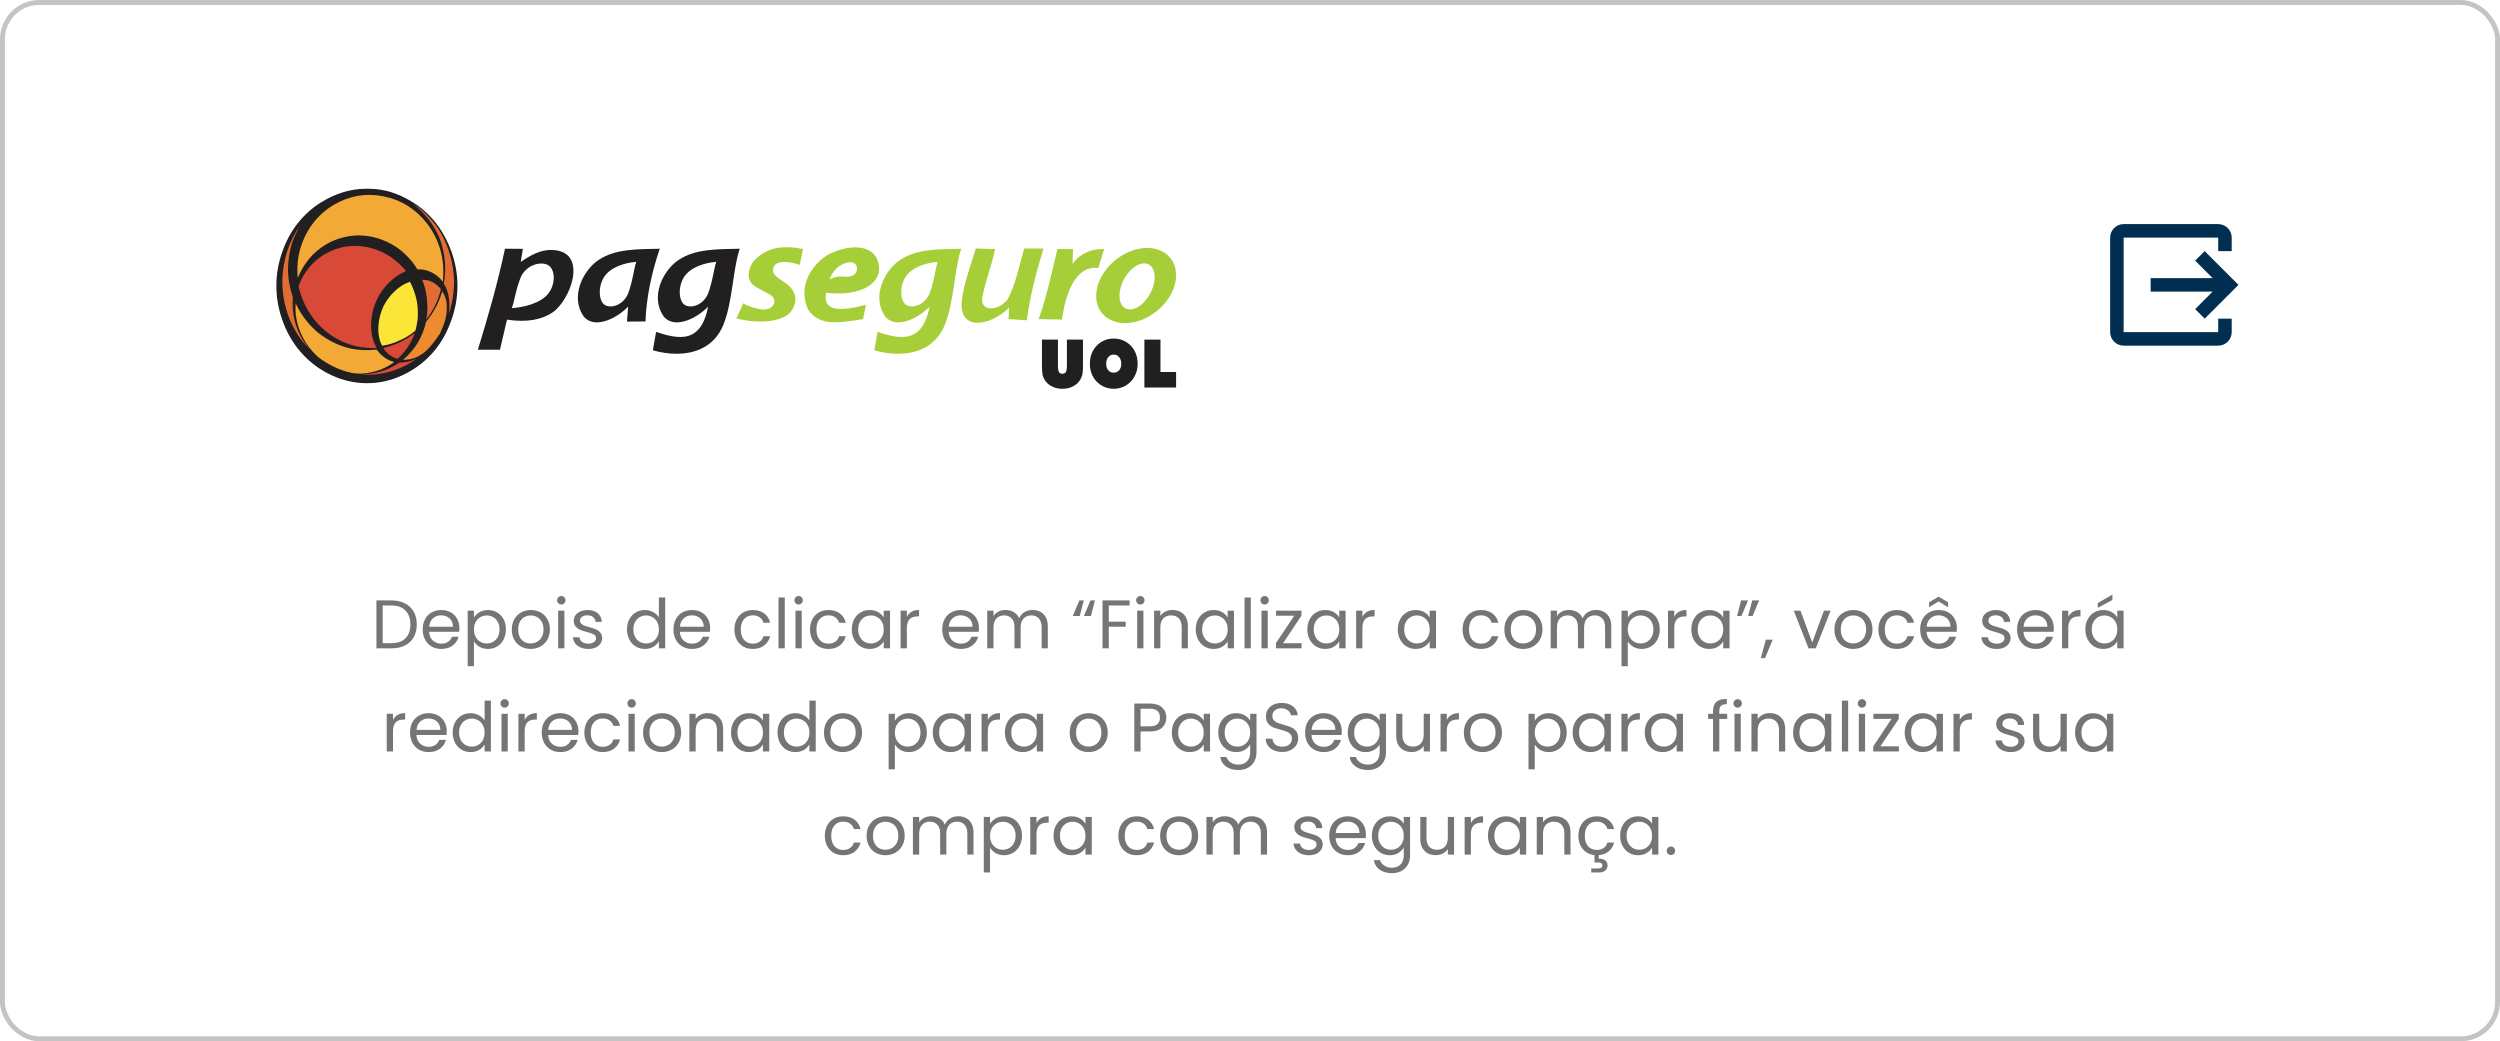 <svg width="509" height="212" viewBox="0 0 509 212" fill="none" xmlns="http://www.w3.org/2000/svg">
<rect x="0.5" y="0.5" width="508" height="211" rx="7.5" stroke="#C4C4C4"/>
<path fill-rule="evenodd" clip-rule="evenodd" d="M111.08 60.36C113.188 58.471 113.164 55.043 111.717 54.059C110.271 53.074 107 53.86 105.934 56.676C104.87 59.493 104.783 61.21 104.2 62.743C105.42 62.647 108.972 62.248 111.08 60.36ZM97.29 71.209C99.359 64.489 101.329 57.67 102.816 50.636C103.976 50.636 105.3 50.666 106.459 50.666L106.022 53.321C108.966 51.278 110.905 50.749 112.836 50.918C119.818 51.528 116.065 61.338 112.375 63.696C110.21 65.08 107.277 65.697 103.225 65.081C102.747 67.124 102.27 69.167 101.793 71.209C100.292 71.209 98.791 71.209 97.29 71.209Z" fill="#221F20"/>
<path fill-rule="evenodd" clip-rule="evenodd" d="M123.556 55.685C121.723 57.573 121.744 61.001 123.002 61.986C124.26 62.97 127.106 62.185 128.032 59.368C128.959 56.552 129.034 54.834 129.541 53.302C128.48 53.398 125.389 53.797 123.556 55.685ZM131.424 65.448C130.11 65.448 128.962 65.478 127.649 65.478L127.894 62.434C125.194 65.163 120.818 66.966 118.81 64.395C116.06 60.377 118.665 55.152 121.764 53.005C125.204 50.622 129.772 50.746 134.323 50.643C132.694 55.486 131.6 60.451 131.424 65.448Z" fill="#221F20"/>
<path fill-rule="evenodd" clip-rule="evenodd" d="M139.841 55.685C138.007 57.573 138.028 61.001 139.286 61.986C140.545 62.97 143.391 62.185 144.317 59.368C145.244 56.552 145.319 54.834 145.826 53.302C144.765 53.398 141.675 53.797 139.841 55.685ZM132.92 71.323L133.581 67.567C136.515 68.583 139.062 69.073 140.976 68.046C142.464 67.247 143.571 65.531 144.178 62.434C141.479 65.163 137.102 66.966 135.096 64.395C132.345 60.377 134.95 55.152 138.049 53.005C141.489 50.622 146.057 50.746 150.609 50.643C149.199 54.832 149.173 61.405 147.301 66.082C146.314 68.552 144.653 70.137 142.666 71.045C139.761 72.371 136.155 72.249 132.92 71.323Z" fill="#221F20"/>
<path fill-rule="evenodd" clip-rule="evenodd" d="M184.933 55.685C183.101 57.573 183.121 61.002 184.378 61.986C185.637 62.971 188.482 62.185 189.41 59.368C190.336 56.553 190.411 54.835 190.919 53.302C189.857 53.398 186.767 53.797 184.933 55.685ZM151.307 61.759C150.868 62.771 150.376 63.843 149.939 64.856C155.278 66.099 159.366 65.349 160.978 63.512C162.553 61.434 162.289 59.083 159.557 57.375C158.975 56.942 157.329 56.07 157.371 55.038C157.449 52.689 160.788 53.248 162.838 53.927L163.491 50.712C162.059 50.357 160.24 50.251 158.779 50.404C157.001 50.59 155.086 51.413 153.602 52.991C152.449 54.272 152.212 55.996 152.634 57.046C153.14 58.306 154.785 58.834 155.623 59.361C157.026 60.059 157.862 60.587 157.624 61.649C157.424 62.542 156.407 63.272 154.588 62.925C153.458 62.709 152.138 62.279 151.307 61.759ZM168.875 56.85C169.535 55.289 170.651 53.71 172.92 53.401C174.705 53.216 174.896 55.229 173.847 56.004C171.941 56.881 171.729 55.677 168.875 56.85ZM176.279 62.05C176.171 63.024 175.842 63.998 175.734 64.973C171.49 65.596 166.935 66.647 164.585 63.103C162.152 58.086 165.661 53.491 168.738 51.765C174.14 49.174 177.891 50.493 178.684 53.051C180.286 57.536 175.333 60.496 168.191 59.596C167.447 63.496 171.173 63.438 176.279 62.05ZM198.685 50.596C199.996 50.635 201.308 50.674 202.62 50.713C201.926 53.829 200.797 56.829 200.106 59.947C199.081 63.738 203.308 63.344 205.133 60.998C206.757 57.944 207.484 54.279 208.522 50.596C209.833 50.596 211.144 50.596 212.456 50.596C210.971 55.466 209.677 60.336 209.068 65.207C207.902 65.128 206.517 65.051 205.352 64.973C205.389 64.193 205.424 63.414 205.461 62.635C201.519 66.507 195.031 67.53 195.843 60.998C196.309 57.531 197.625 54.064 198.685 50.596ZM211.472 64.973C213.23 60.199 214.413 54.106 215.297 50.713H218.468L218.357 53.752C219.742 51.707 222.256 50.577 224.807 50.713L223.604 54.57C220.434 54.125 218.199 56.838 216.963 61.322C216.649 62.464 216.397 63.721 216.214 65.07L211.472 64.973ZM227.649 52.525C223.641 55.397 222.033 60.238 224.06 63.336C226.087 66.434 230.98 66.618 234.987 63.745C238.996 60.874 240.603 56.032 238.578 52.934C236.551 49.836 231.658 49.653 227.649 52.525ZM228.802 56.931C227.508 59.405 227.671 62.029 229.166 62.792C230.661 63.553 232.921 62.165 234.217 59.69C235.511 57.216 235.349 54.592 233.854 53.829C232.359 53.068 230.097 54.456 228.802 56.931ZM178.013 71.323L178.673 67.568C181.607 68.584 184.154 69.073 186.068 68.046C187.556 67.248 188.663 65.532 189.269 62.435C186.57 65.163 182.194 66.967 180.188 64.396C177.437 60.378 180.042 55.152 183.141 53.006C186.581 50.623 191.149 50.746 195.701 50.643C194.291 54.832 194.265 61.405 192.393 66.083C191.405 68.552 189.746 70.138 187.759 71.046C184.853 72.371 181.247 72.249 178.013 71.323Z" fill="#A5CE39"/>
<path fill-rule="evenodd" clip-rule="evenodd" d="M60.633 45.439C59.267 47.157 58.237 49.111 57.483 51.248C56.691 53.471 56.269 55.755 56.269 58.191C56.269 60.952 56.819 63.509 57.766 65.924C58.709 68.323 59.998 70.384 61.695 72.195C63.345 73.961 65.28 75.373 67.516 76.4C69.751 77.444 72.181 78.018 74.701 78.018C77.265 78.018 79.656 77.468 81.931 76.4C84.109 75.384 86.073 73.994 87.752 72.195C89.415 70.414 90.697 68.31 91.62 65.924C92.587 63.484 93.136 60.952 93.136 58.191C93.136 55.755 92.709 53.471 91.92 51.248C91.149 49.111 90.127 47.199 88.77 45.439C87.412 43.717 85.84 42.292 84.059 41.19C81.262 39.464 78.377 38.431 75.032 38.431C74.87 38.431 74.712 38.431 74.553 38.431C71.252 38.431 68.228 39.442 65.385 41.19C63.585 42.284 61.997 43.724 60.633 45.439Z" fill="#221F20"/>
<path fill-rule="evenodd" clip-rule="evenodd" d="M226.743 72.195C227.211 72.195 227.583 72.355 227.86 72.711C228.141 73.049 228.291 73.487 228.291 74.065C228.291 74.601 228.141 75.062 227.86 75.382C227.583 75.714 227.211 75.874 226.743 75.874C226.283 75.874 225.927 75.721 225.65 75.382C225.351 75.062 225.219 74.601 225.219 74.065C225.219 73.487 225.351 73.049 225.65 72.711C225.927 72.355 226.283 72.195 226.743 72.195ZM226.743 68.934C226.06 68.934 225.428 69.05 224.828 69.309C224.235 69.569 223.713 69.923 223.269 70.405C222.821 70.884 222.47 71.42 222.245 72.035C222.002 72.656 221.895 73.333 221.895 74.065C221.895 74.76 222.002 75.437 222.245 76.058C222.47 76.649 222.821 77.21 223.269 77.69C223.736 78.145 224.253 78.52 224.852 78.778C225.428 79.018 226.077 79.159 226.743 79.159C227.435 79.159 228.05 79.018 228.666 78.778C229.241 78.52 229.776 78.145 230.225 77.69C230.69 77.21 231.024 76.649 231.267 76.033C231.508 75.419 231.623 74.761 231.623 74.065C231.623 73.333 231.508 72.656 231.267 72.035C231.042 71.42 230.708 70.884 230.241 70.405C229.8 69.923 229.257 69.569 228.666 69.309C228.068 69.05 227.435 68.934 226.743 68.934Z" fill="#221F20"/>
<path fill-rule="evenodd" clip-rule="evenodd" d="M220.387 76.157C220.462 75.694 220.494 75.123 220.494 74.422V69.147H217.222V74.465C217.222 75.061 217.164 75.48 217.016 75.739C216.866 75.979 216.647 76.095 216.307 76.095C215.973 76.095 215.751 75.979 215.606 75.739C215.473 75.516 215.398 75.081 215.398 74.465V69.147H212.143V74.422C212.124 75.16 212.181 75.721 212.256 76.157C212.325 76.612 212.476 76.969 212.643 77.271C213.018 77.884 213.517 78.342 214.15 78.662C214.767 79 215.491 79.159 216.307 79.159C217.13 79.159 217.838 79 218.465 78.662C219.098 78.342 219.604 77.884 219.954 77.271C220.138 76.969 220.289 76.593 220.387 76.157Z" fill="#221F20"/>
<path fill-rule="evenodd" clip-rule="evenodd" d="M236.272 69.147H232.997V78.9H239.453V75.739H236.272V69.147Z" fill="#221F20"/>
<path fill-rule="evenodd" clip-rule="evenodd" d="M87.018 45.602C84.734 42.635 81.78 40.724 78.133 39.986C74.553 39.265 71.162 39.842 67.951 41.705C66.301 42.696 64.906 43.934 63.782 45.392C62.626 46.884 61.742 48.6 61.172 50.525C60.587 52.499 60.437 54.57 60.633 56.589C61.113 55.291 61.847 54.1 62.72 52.963C63.977 51.358 65.538 50.156 67.279 49.274C69.016 48.439 70.922 47.974 72.902 47.926C74.895 47.926 76.832 48.342 78.628 49.179C80.522 49.997 82.172 51.248 83.579 52.916C84.105 53.478 84.542 54.15 84.974 54.825C85.603 54.825 86.235 54.871 86.775 55.034C88.185 55.45 89.296 56.22 90.166 57.375L90.208 56.636C90.361 54.615 90.166 52.707 89.642 50.829C89.1 48.968 88.228 47.203 87.018 45.602Z" fill="#F3A935"/>
<path fill-rule="evenodd" clip-rule="evenodd" d="M60.24 64.272C60.48 65.829 60.917 67.319 61.648 68.683C62.327 70.032 63.255 71.265 64.411 72.357L64.996 72.871C66.992 74.331 69.119 75.373 71.447 75.887C72.948 76.19 74.461 76.094 75.916 75.726C77.46 75.373 78.918 74.7 80.282 73.704C79.021 73.4 77.897 72.676 77.024 71.587L76.681 71.171C74.851 71.379 73.007 71.315 71.161 70.914C68.819 70.338 66.796 69.293 64.906 67.85C63.105 66.39 61.608 64.528 60.48 62.349L60.195 61.721C60.151 62.555 60.151 63.436 60.24 64.272Z" fill="#F3A935"/>
<path fill-rule="evenodd" clip-rule="evenodd" d="M77.504 51.199C75.811 50.413 73.963 50.06 72.076 50.06C70.231 50.107 68.49 50.525 66.886 51.358C65.28 52.13 63.888 53.269 62.72 54.729C61.892 55.82 61.216 57.007 60.783 58.257C61.113 59.813 61.648 61.255 62.433 62.717C63.542 64.737 64.996 66.452 66.796 67.8C68.537 69.147 70.533 70.031 72.659 70.541C73.963 70.8 75.331 70.913 76.681 70.846C76.156 69.919 75.811 68.94 75.661 67.8C75.48 66.648 75.528 65.507 75.72 64.272C75.96 62.764 76.486 61.367 77.217 60.068C78.003 58.769 79.021 57.583 80.219 56.635C81.001 56.028 81.826 55.563 82.651 55.192L82.215 54.663C80.851 53.173 79.305 51.969 77.504 51.199Z" fill="#D94937"/>
<path fill-rule="evenodd" clip-rule="evenodd" d="M90.463 60.069L90.031 59.283C89.399 61.624 88.228 63.696 86.73 65.573C86.385 67.126 85.8 68.522 85.036 69.822C84.255 71.105 83.233 72.26 82.065 73.239C82.891 73.286 83.716 73.144 84.542 72.821C85.319 72.517 86.039 72.052 86.775 71.424C87.752 70.447 88.667 69.293 89.445 68.106L89.579 67.898C89.924 67.126 90.271 66.343 90.508 65.618C90.75 64.833 90.9 64.064 90.946 63.344C90.991 62.555 90.991 61.88 90.856 61.208C90.75 60.793 90.6 60.423 90.463 60.069Z" fill="#EE8A30"/>
<path fill-rule="evenodd" clip-rule="evenodd" d="M58.544 50.94C57.915 52.806 57.572 54.775 57.482 56.911C57.438 59.65 57.915 62.299 58.892 64.788C59.369 65.971 59.958 67.127 60.674 68.22C61.369 69.246 62.131 70.242 63 71.105C61.113 68.875 59.998 66.293 59.659 63.391C59.567 62.398 59.567 61.467 59.612 60.488C58.983 58.608 58.638 56.75 58.638 54.825C58.638 53.014 58.935 51.248 59.462 49.433C59.911 48.185 60.48 46.996 61.113 45.909C59.998 47.464 59.179 49.13 58.544 50.94Z" fill="#E36B34"/>
<path fill-rule="evenodd" clip-rule="evenodd" d="M91.665 52.034C91.229 50.526 90.66 49.065 89.924 47.719C89.205 46.419 88.318 45.23 87.256 44.144C86.294 43.05 85.17 42.119 83.911 41.335C84.973 42.119 85.948 43.05 86.82 44.094C88.184 45.746 89.205 47.511 89.834 49.484C90.463 51.503 90.75 53.591 90.6 55.756C90.556 56.43 90.463 57.054 90.361 57.728C90.6 58.145 90.855 58.657 91.051 59.187C91.529 60.696 91.619 62.299 91.379 63.904C92.115 61.676 92.488 59.33 92.443 56.911C92.353 55.243 92.115 53.591 91.665 52.034Z" fill="#E36B34"/>
<path fill-rule="evenodd" clip-rule="evenodd" d="M85.948 56.958C86.43 58.048 86.73 59.237 86.864 60.423C87.018 61.625 87.06 62.764 86.97 63.904L86.775 65.043C88.228 63.232 89.206 61.209 89.776 58.865C89.446 58.514 89.1 58.145 88.707 57.842C87.929 57.263 87.018 56.958 85.948 56.958Z" fill="#E36B34"/>
<path fill-rule="evenodd" clip-rule="evenodd" d="M83.041 70.641C83.626 69.757 84.105 68.782 84.45 67.801C82.499 69.293 80.372 70.337 78.046 70.847C78.376 71.424 78.824 71.892 79.304 72.26C79.787 72.613 80.325 72.87 80.953 73.079C81.736 72.356 82.454 71.521 83.041 70.641Z" fill="#D94937"/>
<path fill-rule="evenodd" clip-rule="evenodd" d="M73.288 76.19L75.377 76.302C77.176 76.255 78.867 75.886 80.522 75.307C82.065 74.746 83.578 73.961 84.887 72.981C84.059 73.399 83.189 73.704 82.262 73.751C81.975 73.814 81.629 73.814 81.3 73.814C78.918 75.469 76.243 76.255 73.288 76.19Z" fill="#D94937"/>
<path fill-rule="evenodd" clip-rule="evenodd" d="M84.84 61.16C84.542 59.813 84.106 58.564 83.477 57.375C82.365 57.727 81.39 58.354 80.475 59.186C79.5 60.068 78.676 61.16 78.047 62.397C77.504 63.645 77.177 64.833 77.072 66.083C76.937 67.27 77.072 68.363 77.371 69.405C77.504 69.756 77.611 70.077 77.808 70.384C79.022 70.241 80.13 69.87 81.242 69.356C82.409 68.875 83.477 68.219 84.495 67.385L84.585 67.318C84.782 66.548 84.931 65.764 85.037 64.991C85.123 63.696 85.08 62.458 84.84 61.16Z" fill="#FBE638"/>
<g clip-path="url(#clip0_4_2526)">
<path d="M448.875 64.875L455.75 58L448.875 51.125L446.936 53.064L450.484 56.625H437.875V59.375H450.484L446.936 62.936L448.875 64.875Z" fill="#002F52"/>
<path d="M451.625 67.625H432.375V48.375H451.625V51.125H454.375V48.375C454.375 46.862 453.151 45.625 451.625 45.625H432.375C430.862 45.625 429.625 46.862 429.625 48.375V67.625C429.625 69.138 430.862 70.375 432.375 70.375H451.625C453.151 70.375 454.375 69.138 454.375 67.625V64.875H451.625V67.625Z" fill="#002F52"/>
</g>
<path d="M79.678 122.242C80.743 122.242 81.662 122.443 82.436 122.844C83.221 123.236 83.818 123.801 84.228 124.538C84.648 125.275 84.859 126.143 84.859 127.142C84.859 128.141 84.648 129.009 84.228 129.746C83.818 130.474 83.221 131.034 82.436 131.426C81.662 131.809 80.743 132 79.678 132H76.641V122.242H79.678ZM79.678 130.95C80.939 130.95 81.9 130.619 82.562 129.956C83.225 129.284 83.556 128.346 83.556 127.142C83.556 125.929 83.221 124.981 82.549 124.3C81.886 123.619 80.929 123.278 79.678 123.278H77.915V130.95H79.678ZM93.539 127.87C93.539 128.113 93.525 128.369 93.497 128.64H87.365C87.412 129.396 87.668 129.989 88.135 130.418C88.611 130.838 89.185 131.048 89.857 131.048C90.408 131.048 90.865 130.922 91.229 130.67C91.602 130.409 91.864 130.063 92.013 129.634H93.385C93.18 130.371 92.769 130.973 92.153 131.44C91.537 131.897 90.772 132.126 89.857 132.126C89.129 132.126 88.476 131.963 87.897 131.636C87.328 131.309 86.88 130.847 86.553 130.25C86.226 129.643 86.063 128.943 86.063 128.15C86.063 127.357 86.222 126.661 86.539 126.064C86.856 125.467 87.3 125.009 87.869 124.692C88.448 124.365 89.11 124.202 89.857 124.202C90.585 124.202 91.229 124.361 91.789 124.678C92.349 124.995 92.778 125.434 93.077 125.994C93.385 126.545 93.539 127.17 93.539 127.87ZM92.223 127.604C92.223 127.119 92.116 126.703 91.901 126.358C91.686 126.003 91.392 125.737 91.019 125.56C90.655 125.373 90.249 125.28 89.801 125.28C89.157 125.28 88.606 125.485 88.149 125.896C87.701 126.307 87.444 126.876 87.379 127.604H92.223ZM96.495 125.742C96.747 125.303 97.12 124.939 97.615 124.65C98.119 124.351 98.702 124.202 99.365 124.202C100.046 124.202 100.662 124.365 101.213 124.692C101.773 125.019 102.211 125.481 102.529 126.078C102.846 126.666 103.005 127.352 103.005 128.136C103.005 128.911 102.846 129.601 102.529 130.208C102.211 130.815 101.773 131.286 101.213 131.622C100.662 131.958 100.046 132.126 99.365 132.126C98.711 132.126 98.133 131.981 97.629 131.692C97.134 131.393 96.756 131.025 96.495 130.586V135.64H95.221V124.328H96.495V125.742ZM101.703 128.136C101.703 127.557 101.586 127.053 101.353 126.624C101.119 126.195 100.802 125.868 100.401 125.644C100.009 125.42 99.575 125.308 99.099 125.308C98.632 125.308 98.198 125.425 97.797 125.658C97.405 125.882 97.087 126.213 96.845 126.652C96.611 127.081 96.495 127.581 96.495 128.15C96.495 128.729 96.611 129.237 96.845 129.676C97.087 130.105 97.405 130.437 97.797 130.67C98.198 130.894 98.632 131.006 99.099 131.006C99.575 131.006 100.009 130.894 100.401 130.67C100.802 130.437 101.119 130.105 101.353 129.676C101.586 129.237 101.703 128.724 101.703 128.136ZM108.028 132.126C107.309 132.126 106.656 131.963 106.068 131.636C105.489 131.309 105.032 130.847 104.696 130.25C104.369 129.643 104.206 128.943 104.206 128.15C104.206 127.366 104.374 126.675 104.71 126.078C105.055 125.471 105.522 125.009 106.11 124.692C106.698 124.365 107.356 124.202 108.084 124.202C108.812 124.202 109.47 124.365 110.058 124.692C110.646 125.009 111.108 125.467 111.444 126.064C111.789 126.661 111.962 127.357 111.962 128.15C111.962 128.943 111.784 129.643 111.43 130.25C111.084 130.847 110.613 131.309 110.016 131.636C109.418 131.963 108.756 132.126 108.028 132.126ZM108.028 131.006C108.485 131.006 108.914 130.899 109.316 130.684C109.717 130.469 110.039 130.147 110.282 129.718C110.534 129.289 110.66 128.766 110.66 128.15C110.66 127.534 110.538 127.011 110.296 126.582C110.053 126.153 109.736 125.835 109.344 125.63C108.952 125.415 108.527 125.308 108.07 125.308C107.603 125.308 107.174 125.415 106.782 125.63C106.399 125.835 106.091 126.153 105.858 126.582C105.624 127.011 105.508 127.534 105.508 128.15C105.508 128.775 105.62 129.303 105.844 129.732C106.077 130.161 106.385 130.483 106.768 130.698C107.15 130.903 107.57 131.006 108.028 131.006ZM114.295 123.082C114.052 123.082 113.847 122.998 113.679 122.83C113.511 122.662 113.427 122.457 113.427 122.214C113.427 121.971 113.511 121.766 113.679 121.598C113.847 121.43 114.052 121.346 114.295 121.346C114.528 121.346 114.724 121.43 114.883 121.598C115.051 121.766 115.135 121.971 115.135 122.214C115.135 122.457 115.051 122.662 114.883 122.83C114.724 122.998 114.528 123.082 114.295 123.082ZM114.911 124.328V132H113.637V124.328H114.911ZM119.798 132.126C119.21 132.126 118.683 132.028 118.216 131.832C117.749 131.627 117.381 131.347 117.11 130.992C116.839 130.628 116.69 130.213 116.662 129.746H117.978C118.015 130.129 118.193 130.441 118.51 130.684C118.837 130.927 119.261 131.048 119.784 131.048C120.269 131.048 120.652 130.941 120.932 130.726C121.212 130.511 121.352 130.241 121.352 129.914C121.352 129.578 121.203 129.331 120.904 129.172C120.605 129.004 120.143 128.841 119.518 128.682C118.949 128.533 118.482 128.383 118.118 128.234C117.763 128.075 117.455 127.847 117.194 127.548C116.942 127.24 116.816 126.839 116.816 126.344C116.816 125.952 116.933 125.593 117.166 125.266C117.399 124.939 117.731 124.683 118.16 124.496C118.589 124.3 119.079 124.202 119.63 124.202C120.479 124.202 121.165 124.417 121.688 124.846C122.211 125.275 122.491 125.863 122.528 126.61H121.254C121.226 126.209 121.063 125.887 120.764 125.644C120.475 125.401 120.083 125.28 119.588 125.28C119.131 125.28 118.767 125.378 118.496 125.574C118.225 125.77 118.09 126.027 118.09 126.344C118.09 126.596 118.169 126.806 118.328 126.974C118.496 127.133 118.701 127.263 118.944 127.366C119.196 127.459 119.541 127.567 119.98 127.688C120.531 127.837 120.979 127.987 121.324 128.136C121.669 128.276 121.963 128.491 122.206 128.78C122.458 129.069 122.589 129.447 122.598 129.914C122.598 130.334 122.481 130.712 122.248 131.048C122.015 131.384 121.683 131.65 121.254 131.846C120.834 132.033 120.349 132.126 119.798 132.126ZM127.653 128.136C127.653 127.352 127.811 126.666 128.129 126.078C128.446 125.481 128.88 125.019 129.431 124.692C129.991 124.365 130.616 124.202 131.307 124.202C131.904 124.202 132.459 124.342 132.973 124.622C133.486 124.893 133.878 125.252 134.149 125.7V121.64H135.437V132H134.149V130.558C133.897 131.015 133.523 131.393 133.029 131.692C132.534 131.981 131.955 132.126 131.293 132.126C130.611 132.126 129.991 131.958 129.431 131.622C128.88 131.286 128.446 130.815 128.129 130.208C127.811 129.601 127.653 128.911 127.653 128.136ZM134.149 128.15C134.149 127.571 134.032 127.067 133.799 126.638C133.565 126.209 133.248 125.882 132.847 125.658C132.455 125.425 132.021 125.308 131.545 125.308C131.069 125.308 130.635 125.42 130.243 125.644C129.851 125.868 129.538 126.195 129.305 126.624C129.071 127.053 128.955 127.557 128.955 128.136C128.955 128.724 129.071 129.237 129.305 129.676C129.538 130.105 129.851 130.437 130.243 130.67C130.635 130.894 131.069 131.006 131.545 131.006C132.021 131.006 132.455 130.894 132.847 130.67C133.248 130.437 133.565 130.105 133.799 129.676C134.032 129.237 134.149 128.729 134.149 128.15ZM144.59 127.87C144.59 128.113 144.576 128.369 144.548 128.64H138.416C138.462 129.396 138.719 129.989 139.186 130.418C139.662 130.838 140.236 131.048 140.908 131.048C141.458 131.048 141.916 130.922 142.28 130.67C142.653 130.409 142.914 130.063 143.064 129.634H144.436C144.23 130.371 143.82 130.973 143.204 131.44C142.588 131.897 141.822 132.126 140.908 132.126C140.18 132.126 139.526 131.963 138.948 131.636C138.378 131.309 137.93 130.847 137.604 130.25C137.277 129.643 137.114 128.943 137.114 128.15C137.114 127.357 137.272 126.661 137.59 126.064C137.907 125.467 138.35 125.009 138.92 124.692C139.498 124.365 140.161 124.202 140.908 124.202C141.636 124.202 142.28 124.361 142.84 124.678C143.4 124.995 143.829 125.434 144.128 125.994C144.436 126.545 144.59 127.17 144.59 127.87ZM143.274 127.604C143.274 127.119 143.166 126.703 142.952 126.358C142.737 126.003 142.443 125.737 142.07 125.56C141.706 125.373 141.3 125.28 140.852 125.28C140.208 125.28 139.657 125.485 139.2 125.896C138.752 126.307 138.495 126.876 138.43 127.604H143.274ZM149.528 128.15C149.528 127.357 149.686 126.666 150.004 126.078C150.321 125.481 150.76 125.019 151.32 124.692C151.889 124.365 152.538 124.202 153.266 124.202C154.208 124.202 154.983 124.431 155.59 124.888C156.206 125.345 156.612 125.98 156.808 126.792H155.436C155.305 126.325 155.048 125.957 154.666 125.686C154.292 125.415 153.826 125.28 153.266 125.28C152.538 125.28 151.95 125.532 151.502 126.036C151.054 126.531 150.83 127.235 150.83 128.15C150.83 129.074 151.054 129.788 151.502 130.292C151.95 130.796 152.538 131.048 153.266 131.048C153.826 131.048 154.292 130.917 154.666 130.656C155.039 130.395 155.296 130.021 155.436 129.536H156.808C156.602 130.32 156.192 130.95 155.576 131.426C154.96 131.893 154.19 132.126 153.266 132.126C152.538 132.126 151.889 131.963 151.32 131.636C150.76 131.309 150.321 130.847 150.004 130.25C149.686 129.653 149.528 128.953 149.528 128.15ZM159.782 121.64V132H158.508V121.64H159.782ZM162.611 123.082C162.368 123.082 162.163 122.998 161.995 122.83C161.827 122.662 161.743 122.457 161.743 122.214C161.743 121.971 161.827 121.766 161.995 121.598C162.163 121.43 162.368 121.346 162.611 121.346C162.844 121.346 163.04 121.43 163.199 121.598C163.367 121.766 163.451 121.971 163.451 122.214C163.451 122.457 163.367 122.662 163.199 122.83C163.04 122.998 162.844 123.082 162.611 123.082ZM163.227 124.328V132H161.953V124.328H163.227ZM164.922 128.15C164.922 127.357 165.081 126.666 165.398 126.078C165.716 125.481 166.154 125.019 166.714 124.692C167.284 124.365 167.932 124.202 168.66 124.202C169.603 124.202 170.378 124.431 170.984 124.888C171.6 125.345 172.006 125.98 172.202 126.792H170.83C170.7 126.325 170.443 125.957 170.06 125.686C169.687 125.415 169.22 125.28 168.66 125.28C167.932 125.28 167.344 125.532 166.896 126.036C166.448 126.531 166.224 127.235 166.224 128.15C166.224 129.074 166.448 129.788 166.896 130.292C167.344 130.796 167.932 131.048 168.66 131.048C169.22 131.048 169.687 130.917 170.06 130.656C170.434 130.395 170.69 130.021 170.83 129.536H172.202C171.997 130.32 171.586 130.95 170.97 131.426C170.354 131.893 169.584 132.126 168.66 132.126C167.932 132.126 167.284 131.963 166.714 131.636C166.154 131.309 165.716 130.847 165.398 130.25C165.081 129.653 164.922 128.953 164.922 128.15ZM173.426 128.136C173.426 127.352 173.585 126.666 173.902 126.078C174.22 125.481 174.654 125.019 175.204 124.692C175.764 124.365 176.385 124.202 177.066 124.202C177.738 124.202 178.322 124.347 178.816 124.636C179.311 124.925 179.68 125.289 179.922 125.728V124.328H181.21V132H179.922V130.572C179.67 131.02 179.292 131.393 178.788 131.692C178.294 131.981 177.715 132.126 177.052 132.126C176.371 132.126 175.755 131.958 175.204 131.622C174.654 131.286 174.22 130.815 173.902 130.208C173.585 129.601 173.426 128.911 173.426 128.136ZM179.922 128.15C179.922 127.571 179.806 127.067 179.572 126.638C179.339 126.209 179.022 125.882 178.62 125.658C178.228 125.425 177.794 125.308 177.318 125.308C176.842 125.308 176.408 125.42 176.016 125.644C175.624 125.868 175.312 126.195 175.078 126.624C174.845 127.053 174.728 127.557 174.728 128.136C174.728 128.724 174.845 129.237 175.078 129.676C175.312 130.105 175.624 130.437 176.016 130.67C176.408 130.894 176.842 131.006 177.318 131.006C177.794 131.006 178.228 130.894 178.62 130.67C179.022 130.437 179.339 130.105 179.572 129.676C179.806 129.237 179.922 128.729 179.922 128.15ZM184.637 125.574C184.861 125.135 185.178 124.795 185.589 124.552C186.009 124.309 186.518 124.188 187.115 124.188V125.504H186.779C185.351 125.504 184.637 126.279 184.637 127.828V132H183.363V124.328H184.637V125.574ZM199.318 127.87C199.318 128.113 199.304 128.369 199.276 128.64H193.144C193.191 129.396 193.448 129.989 193.914 130.418C194.39 130.838 194.964 131.048 195.636 131.048C196.187 131.048 196.644 130.922 197.008 130.67C197.382 130.409 197.643 130.063 197.792 129.634H199.164C198.959 130.371 198.548 130.973 197.932 131.44C197.316 131.897 196.551 132.126 195.636 132.126C194.908 132.126 194.255 131.963 193.676 131.636C193.107 131.309 192.659 130.847 192.332 130.25C192.006 129.643 191.842 128.943 191.842 128.15C191.842 127.357 192.001 126.661 192.318 126.064C192.636 125.467 193.079 125.009 193.648 124.692C194.227 124.365 194.89 124.202 195.636 124.202C196.364 124.202 197.008 124.361 197.568 124.678C198.128 124.995 198.558 125.434 198.856 125.994C199.164 126.545 199.318 127.17 199.318 127.87ZM198.002 127.604C198.002 127.119 197.895 126.703 197.68 126.358C197.466 126.003 197.172 125.737 196.798 125.56C196.434 125.373 196.028 125.28 195.58 125.28C194.936 125.28 194.386 125.485 193.928 125.896C193.48 126.307 193.224 126.876 193.158 127.604H198.002ZM210.226 124.188C210.823 124.188 211.355 124.314 211.822 124.566C212.289 124.809 212.657 125.177 212.928 125.672C213.199 126.167 213.334 126.769 213.334 127.478V132H212.074V127.66C212.074 126.895 211.883 126.311 211.5 125.91C211.127 125.499 210.618 125.294 209.974 125.294C209.311 125.294 208.784 125.509 208.392 125.938C208 126.358 207.804 126.969 207.804 127.772V132H206.544V127.66C206.544 126.895 206.353 126.311 205.97 125.91C205.597 125.499 205.088 125.294 204.444 125.294C203.781 125.294 203.254 125.509 202.862 125.938C202.47 126.358 202.274 126.969 202.274 127.772V132H201V124.328H202.274V125.434C202.526 125.033 202.862 124.725 203.282 124.51C203.711 124.295 204.183 124.188 204.696 124.188C205.34 124.188 205.909 124.333 206.404 124.622C206.899 124.911 207.267 125.336 207.51 125.896C207.725 125.355 208.079 124.935 208.574 124.636C209.069 124.337 209.619 124.188 210.226 124.188ZM219.842 125.42H218.414L219.758 122.242H220.668L219.842 125.42ZM222.11 125.42H220.682L222.026 122.242H222.936L222.11 125.42ZM229.99 122.242V123.278H225.748V126.568H229.192V127.604H225.748V132H224.474V122.242H229.99ZM232.187 123.082C231.945 123.082 231.739 122.998 231.571 122.83C231.403 122.662 231.319 122.457 231.319 122.214C231.319 121.971 231.403 121.766 231.571 121.598C231.739 121.43 231.945 121.346 232.187 121.346C232.421 121.346 232.617 121.43 232.775 121.598C232.943 121.766 233.027 121.971 233.027 122.214C233.027 122.457 232.943 122.662 232.775 122.83C232.617 122.998 232.421 123.082 232.187 123.082ZM232.803 124.328V132H231.529V124.328H232.803ZM238.712 124.188C239.646 124.188 240.402 124.473 240.98 125.042C241.559 125.602 241.848 126.414 241.848 127.478V132H240.588V127.66C240.588 126.895 240.397 126.311 240.014 125.91C239.632 125.499 239.109 125.294 238.446 125.294C237.774 125.294 237.238 125.504 236.836 125.924C236.444 126.344 236.248 126.955 236.248 127.758V132H234.974V124.328H236.248V125.42C236.5 125.028 236.841 124.725 237.27 124.51C237.709 124.295 238.19 124.188 238.712 124.188ZM243.454 128.136C243.454 127.352 243.612 126.666 243.93 126.078C244.247 125.481 244.681 125.019 245.232 124.692C245.792 124.365 246.412 124.202 247.094 124.202C247.766 124.202 248.349 124.347 248.844 124.636C249.338 124.925 249.707 125.289 249.95 125.728V124.328H251.238V132H249.95V130.572C249.698 131.02 249.32 131.393 248.816 131.692C248.321 131.981 247.742 132.126 247.08 132.126C246.398 132.126 245.782 131.958 245.232 131.622C244.681 131.286 244.247 130.815 243.93 130.208C243.612 129.601 243.454 128.911 243.454 128.136ZM249.95 128.15C249.95 127.571 249.833 127.067 249.6 126.638C249.366 126.209 249.049 125.882 248.648 125.658C248.256 125.425 247.822 125.308 247.346 125.308C246.87 125.308 246.436 125.42 246.044 125.644C245.652 125.868 245.339 126.195 245.106 126.624C244.872 127.053 244.756 127.557 244.756 128.136C244.756 128.724 244.872 129.237 245.106 129.676C245.339 130.105 245.652 130.437 246.044 130.67C246.436 130.894 246.87 131.006 247.346 131.006C247.822 131.006 248.256 130.894 248.648 130.67C249.049 130.437 249.366 130.105 249.6 129.676C249.833 129.237 249.95 128.729 249.95 128.15ZM254.665 121.64V132H253.391V121.64H254.665ZM257.494 123.082C257.251 123.082 257.046 122.998 256.878 122.83C256.71 122.662 256.626 122.457 256.626 122.214C256.626 121.971 256.71 121.766 256.878 121.598C257.046 121.43 257.251 121.346 257.494 121.346C257.727 121.346 257.923 121.43 258.082 121.598C258.25 121.766 258.334 121.971 258.334 122.214C258.334 122.457 258.25 122.662 258.082 122.83C257.923 122.998 257.727 123.082 257.494 123.082ZM258.11 124.328V132H256.836V124.328H258.11ZM261.233 130.95H264.999V132H259.777V130.95L263.501 125.364H259.805V124.328H264.971V125.364L261.233 130.95ZM266.176 128.136C266.176 127.352 266.335 126.666 266.652 126.078C266.97 125.481 267.404 125.019 267.954 124.692C268.514 124.365 269.135 124.202 269.816 124.202C270.488 124.202 271.072 124.347 271.566 124.636C272.061 124.925 272.43 125.289 272.672 125.728V124.328H273.96V132H272.672V130.572C272.42 131.02 272.042 131.393 271.538 131.692C271.044 131.981 270.465 132.126 269.802 132.126C269.121 132.126 268.505 131.958 267.954 131.622C267.404 131.286 266.97 130.815 266.652 130.208C266.335 129.601 266.176 128.911 266.176 128.136ZM272.672 128.15C272.672 127.571 272.556 127.067 272.322 126.638C272.089 126.209 271.772 125.882 271.37 125.658C270.978 125.425 270.544 125.308 270.068 125.308C269.592 125.308 269.158 125.42 268.766 125.644C268.374 125.868 268.062 126.195 267.828 126.624C267.595 127.053 267.478 127.557 267.478 128.136C267.478 128.724 267.595 129.237 267.828 129.676C268.062 130.105 268.374 130.437 268.766 130.67C269.158 130.894 269.592 131.006 270.068 131.006C270.544 131.006 270.978 130.894 271.37 130.67C271.772 130.437 272.089 130.105 272.322 129.676C272.556 129.237 272.672 128.729 272.672 128.15ZM277.387 125.574C277.611 125.135 277.928 124.795 278.339 124.552C278.759 124.309 279.268 124.188 279.865 124.188V125.504H279.529C278.101 125.504 277.387 126.279 277.387 127.828V132H276.113V124.328H277.387V125.574ZM284.592 128.136C284.592 127.352 284.751 126.666 285.068 126.078C285.386 125.481 285.82 125.019 286.37 124.692C286.93 124.365 287.551 124.202 288.232 124.202C288.904 124.202 289.488 124.347 289.982 124.636C290.477 124.925 290.846 125.289 291.088 125.728V124.328H292.376V132H291.088V130.572C290.836 131.02 290.458 131.393 289.954 131.692C289.46 131.981 288.881 132.126 288.218 132.126C287.537 132.126 286.921 131.958 286.37 131.622C285.82 131.286 285.386 130.815 285.068 130.208C284.751 129.601 284.592 128.911 284.592 128.136ZM291.088 128.15C291.088 127.571 290.972 127.067 290.738 126.638C290.505 126.209 290.188 125.882 289.786 125.658C289.394 125.425 288.96 125.308 288.484 125.308C288.008 125.308 287.574 125.42 287.182 125.644C286.79 125.868 286.478 126.195 286.244 126.624C286.011 127.053 285.894 127.557 285.894 128.136C285.894 128.724 286.011 129.237 286.244 129.676C286.478 130.105 286.79 130.437 287.182 130.67C287.574 130.894 288.008 131.006 288.484 131.006C288.96 131.006 289.394 130.894 289.786 130.67C290.188 130.437 290.505 130.105 290.738 129.676C290.972 129.237 291.088 128.729 291.088 128.15ZM297.786 128.15C297.786 127.357 297.944 126.666 298.262 126.078C298.579 125.481 299.018 125.019 299.578 124.692C300.147 124.365 300.796 124.202 301.524 124.202C302.466 124.202 303.241 124.431 303.848 124.888C304.464 125.345 304.87 125.98 305.066 126.792H303.694C303.563 126.325 303.306 125.957 302.924 125.686C302.55 125.415 302.084 125.28 301.524 125.28C300.796 125.28 300.208 125.532 299.76 126.036C299.312 126.531 299.088 127.235 299.088 128.15C299.088 129.074 299.312 129.788 299.76 130.292C300.208 130.796 300.796 131.048 301.524 131.048C302.084 131.048 302.55 130.917 302.924 130.656C303.297 130.395 303.554 130.021 303.694 129.536H305.066C304.86 130.32 304.45 130.95 303.834 131.426C303.218 131.893 302.448 132.126 301.524 132.126C300.796 132.126 300.147 131.963 299.578 131.636C299.018 131.309 298.579 130.847 298.262 130.25C297.944 129.653 297.786 128.953 297.786 128.15ZM310.112 132.126C309.393 132.126 308.74 131.963 308.152 131.636C307.573 131.309 307.116 130.847 306.78 130.25C306.453 129.643 306.29 128.943 306.29 128.15C306.29 127.366 306.458 126.675 306.794 126.078C307.139 125.471 307.606 125.009 308.194 124.692C308.782 124.365 309.44 124.202 310.168 124.202C310.896 124.202 311.554 124.365 312.142 124.692C312.73 125.009 313.192 125.467 313.528 126.064C313.873 126.661 314.046 127.357 314.046 128.15C314.046 128.943 313.868 129.643 313.514 130.25C313.168 130.847 312.697 131.309 312.1 131.636C311.502 131.963 310.84 132.126 310.112 132.126ZM310.112 131.006C310.569 131.006 310.998 130.899 311.4 130.684C311.801 130.469 312.123 130.147 312.366 129.718C312.618 129.289 312.744 128.766 312.744 128.15C312.744 127.534 312.622 127.011 312.38 126.582C312.137 126.153 311.82 125.835 311.428 125.63C311.036 125.415 310.611 125.308 310.154 125.308C309.687 125.308 309.258 125.415 308.866 125.63C308.483 125.835 308.175 126.153 307.942 126.582C307.708 127.011 307.592 127.534 307.592 128.15C307.592 128.775 307.704 129.303 307.928 129.732C308.161 130.161 308.469 130.483 308.852 130.698C309.234 130.903 309.654 131.006 310.112 131.006ZM324.947 124.188C325.544 124.188 326.076 124.314 326.543 124.566C327.009 124.809 327.378 125.177 327.649 125.672C327.919 126.167 328.055 126.769 328.055 127.478V132H326.795V127.66C326.795 126.895 326.603 126.311 326.221 125.91C325.847 125.499 325.339 125.294 324.695 125.294C324.032 125.294 323.505 125.509 323.113 125.938C322.721 126.358 322.525 126.969 322.525 127.772V132H321.265V127.66C321.265 126.895 321.073 126.311 320.691 125.91C320.317 125.499 319.809 125.294 319.165 125.294C318.502 125.294 317.975 125.509 317.583 125.938C317.191 126.358 316.995 126.969 316.995 127.772V132H315.721V124.328H316.995V125.434C317.247 125.033 317.583 124.725 318.003 124.51C318.432 124.295 318.903 124.188 319.417 124.188C320.061 124.188 320.63 124.333 321.125 124.622C321.619 124.911 321.988 125.336 322.231 125.896C322.445 125.355 322.8 124.935 323.295 124.636C323.789 124.337 324.34 124.188 324.947 124.188ZM331.418 125.742C331.67 125.303 332.044 124.939 332.538 124.65C333.042 124.351 333.626 124.202 334.288 124.202C334.97 124.202 335.586 124.365 336.136 124.692C336.696 125.019 337.135 125.481 337.452 126.078C337.77 126.666 337.928 127.352 337.928 128.136C337.928 128.911 337.77 129.601 337.452 130.208C337.135 130.815 336.696 131.286 336.136 131.622C335.586 131.958 334.97 132.126 334.288 132.126C333.635 132.126 333.056 131.981 332.552 131.692C332.058 131.393 331.68 131.025 331.418 130.586V135.64H330.144V124.328H331.418V125.742ZM336.626 128.136C336.626 127.557 336.51 127.053 336.276 126.624C336.043 126.195 335.726 125.868 335.324 125.644C334.932 125.42 334.498 125.308 334.022 125.308C333.556 125.308 333.122 125.425 332.72 125.658C332.328 125.882 332.011 126.213 331.768 126.652C331.535 127.081 331.418 127.581 331.418 128.15C331.418 128.729 331.535 129.237 331.768 129.676C332.011 130.105 332.328 130.437 332.72 130.67C333.122 130.894 333.556 131.006 334.022 131.006C334.498 131.006 334.932 130.894 335.324 130.67C335.726 130.437 336.043 130.105 336.276 129.676C336.51 129.237 336.626 128.724 336.626 128.136ZM340.879 125.574C341.103 125.135 341.421 124.795 341.831 124.552C342.251 124.309 342.76 124.188 343.357 124.188V125.504H343.021C341.593 125.504 340.879 126.279 340.879 127.828V132H339.605V124.328H340.879V125.574ZM344.352 128.136C344.352 127.352 344.511 126.666 344.828 126.078C345.145 125.481 345.579 125.019 346.13 124.692C346.69 124.365 347.311 124.202 347.992 124.202C348.664 124.202 349.247 124.347 349.742 124.636C350.237 124.925 350.605 125.289 350.848 125.728V124.328H352.136V132H350.848V130.572C350.596 131.02 350.218 131.393 349.714 131.692C349.219 131.981 348.641 132.126 347.978 132.126C347.297 132.126 346.681 131.958 346.13 131.622C345.579 131.286 345.145 130.815 344.828 130.208C344.511 129.601 344.352 128.911 344.352 128.136ZM350.848 128.15C350.848 127.571 350.731 127.067 350.498 126.638C350.265 126.209 349.947 125.882 349.546 125.658C349.154 125.425 348.72 125.308 348.244 125.308C347.768 125.308 347.334 125.42 346.942 125.644C346.55 125.868 346.237 126.195 346.004 126.624C345.771 127.053 345.654 127.557 345.654 128.136C345.654 128.724 345.771 129.237 346.004 129.676C346.237 130.105 346.55 130.437 346.942 130.67C347.334 130.894 347.768 131.006 348.244 131.006C348.72 131.006 349.154 130.894 349.546 130.67C349.947 130.437 350.265 130.105 350.498 129.676C350.731 129.237 350.848 128.729 350.848 128.15ZM354.485 122.242H355.899L354.555 125.42H353.659L354.485 122.242ZM356.753 122.242H358.167L356.823 125.42H355.913L356.753 122.242ZM360.923 130.236L359.355 134.002H358.501L359.523 130.236H360.923ZM368.971 130.824L371.351 124.328H372.709L369.699 132H368.215L365.205 124.328H366.577L368.971 130.824ZM377.309 132.126C376.59 132.126 375.937 131.963 375.349 131.636C374.77 131.309 374.313 130.847 373.977 130.25C373.65 129.643 373.487 128.943 373.487 128.15C373.487 127.366 373.655 126.675 373.991 126.078C374.336 125.471 374.803 125.009 375.391 124.692C375.979 124.365 376.637 124.202 377.365 124.202C378.093 124.202 378.751 124.365 379.339 124.692C379.927 125.009 380.389 125.467 380.725 126.064C381.07 126.661 381.243 127.357 381.243 128.15C381.243 128.943 381.065 129.643 380.711 130.25C380.365 130.847 379.894 131.309 379.297 131.636C378.699 131.963 378.037 132.126 377.309 132.126ZM377.309 131.006C377.766 131.006 378.195 130.899 378.597 130.684C378.998 130.469 379.32 130.147 379.563 129.718C379.815 129.289 379.941 128.766 379.941 128.15C379.941 127.534 379.819 127.011 379.577 126.582C379.334 126.153 379.017 125.835 378.625 125.63C378.233 125.415 377.808 125.308 377.351 125.308C376.884 125.308 376.455 125.415 376.063 125.63C375.68 125.835 375.372 126.153 375.139 126.582C374.905 127.011 374.789 127.534 374.789 128.15C374.789 128.775 374.901 129.303 375.125 129.732C375.358 130.161 375.666 130.483 376.049 130.698C376.431 130.903 376.851 131.006 377.309 131.006ZM382.442 128.15C382.442 127.357 382.601 126.666 382.918 126.078C383.235 125.481 383.674 125.019 384.234 124.692C384.803 124.365 385.452 124.202 386.18 124.202C387.123 124.202 387.897 124.431 388.504 124.888C389.12 125.345 389.526 125.98 389.722 126.792H388.35C388.219 126.325 387.963 125.957 387.58 125.686C387.207 125.415 386.74 125.28 386.18 125.28C385.452 125.28 384.864 125.532 384.416 126.036C383.968 126.531 383.744 127.235 383.744 128.15C383.744 129.074 383.968 129.788 384.416 130.292C384.864 130.796 385.452 131.048 386.18 131.048C386.74 131.048 387.207 130.917 387.58 130.656C387.953 130.395 388.21 130.021 388.35 129.536H389.722C389.517 130.32 389.106 130.95 388.49 131.426C387.874 131.893 387.104 132.126 386.18 132.126C385.452 132.126 384.803 131.963 384.234 131.636C383.674 131.309 383.235 130.847 382.918 130.25C382.601 129.653 382.442 128.953 382.442 128.15ZM398.422 127.87C398.422 128.113 398.408 128.369 398.38 128.64H392.248C392.294 129.396 392.551 129.989 393.018 130.418C393.494 130.838 394.068 131.048 394.74 131.048C395.29 131.048 395.748 130.922 396.112 130.67C396.485 130.409 396.746 130.063 396.896 129.634H398.268C398.062 130.371 397.652 130.973 397.036 131.44C396.42 131.897 395.654 132.126 394.74 132.126C394.012 132.126 393.358 131.963 392.78 131.636C392.21 131.309 391.762 130.847 391.436 130.25C391.109 129.643 390.946 128.943 390.946 128.15C390.946 127.357 391.104 126.661 391.422 126.064C391.739 125.467 392.182 125.009 392.752 124.692C393.33 124.365 393.993 124.202 394.74 124.202C395.468 124.202 396.112 124.361 396.672 124.678C397.232 124.995 397.661 125.434 397.96 125.994C398.268 126.545 398.422 127.17 398.422 127.87ZM397.106 127.604C397.106 127.119 396.998 126.703 396.784 126.358C396.569 126.003 396.275 125.737 395.902 125.56C395.538 125.373 395.132 125.28 394.684 125.28C394.04 125.28 393.489 125.485 393.032 125.896C392.584 126.307 392.327 126.876 392.262 127.604H397.106ZM394.698 122.452L392.752 123.642V122.634L394.698 121.472L396.63 122.634V123.642L394.698 122.452ZM406.552 132.126C405.964 132.126 405.436 132.028 404.97 131.832C404.503 131.627 404.134 131.347 403.864 130.992C403.593 130.628 403.444 130.213 403.416 129.746H404.732C404.769 130.129 404.946 130.441 405.264 130.684C405.59 130.927 406.015 131.048 406.538 131.048C407.023 131.048 407.406 130.941 407.686 130.726C407.966 130.511 408.106 130.241 408.106 129.914C408.106 129.578 407.956 129.331 407.658 129.172C407.359 129.004 406.897 128.841 406.272 128.682C405.702 128.533 405.236 128.383 404.872 128.234C404.517 128.075 404.209 127.847 403.948 127.548C403.696 127.24 403.57 126.839 403.57 126.344C403.57 125.952 403.686 125.593 403.92 125.266C404.153 124.939 404.484 124.683 404.914 124.496C405.343 124.3 405.833 124.202 406.384 124.202C407.233 124.202 407.919 124.417 408.442 124.846C408.964 125.275 409.244 125.863 409.282 126.61H408.008C407.98 126.209 407.816 125.887 407.518 125.644C407.228 125.401 406.836 125.28 406.342 125.28C405.884 125.28 405.52 125.378 405.25 125.574C404.979 125.77 404.844 126.027 404.844 126.344C404.844 126.596 404.923 126.806 405.082 126.974C405.25 127.133 405.455 127.263 405.698 127.366C405.95 127.459 406.295 127.567 406.734 127.688C407.284 127.837 407.732 127.987 408.078 128.136C408.423 128.276 408.717 128.491 408.96 128.78C409.212 129.069 409.342 129.447 409.352 129.914C409.352 130.334 409.235 130.712 409.002 131.048C408.768 131.384 408.437 131.65 408.008 131.846C407.588 132.033 407.102 132.126 406.552 132.126ZM418.15 127.87C418.15 128.113 418.136 128.369 418.108 128.64H411.976C412.023 129.396 412.28 129.989 412.746 130.418C413.222 130.838 413.796 131.048 414.468 131.048C415.019 131.048 415.476 130.922 415.84 130.67C416.214 130.409 416.475 130.063 416.624 129.634H417.996C417.791 130.371 417.38 130.973 416.764 131.44C416.148 131.897 415.383 132.126 414.468 132.126C413.74 132.126 413.087 131.963 412.508 131.636C411.939 131.309 411.491 130.847 411.164 130.25C410.838 129.643 410.674 128.943 410.674 128.15C410.674 127.357 410.833 126.661 411.15 126.064C411.468 125.467 411.911 125.009 412.48 124.692C413.059 124.365 413.722 124.202 414.468 124.202C415.196 124.202 415.84 124.361 416.4 124.678C416.96 124.995 417.39 125.434 417.688 125.994C417.996 126.545 418.15 127.17 418.15 127.87ZM416.834 127.604C416.834 127.119 416.727 126.703 416.512 126.358C416.298 126.003 416.004 125.737 415.63 125.56C415.266 125.373 414.86 125.28 414.412 125.28C413.768 125.28 413.218 125.485 412.76 125.896C412.312 126.307 412.056 126.876 411.99 127.604H416.834ZM421.106 125.574C421.33 125.135 421.647 124.795 422.058 124.552C422.478 124.309 422.987 124.188 423.584 124.188V125.504H423.248C421.82 125.504 421.106 126.279 421.106 127.828V132H419.832V124.328H421.106V125.574ZM424.579 128.136C424.579 127.352 424.737 126.666 425.055 126.078C425.372 125.481 425.806 125.019 426.357 124.692C426.917 124.365 427.537 124.202 428.219 124.202C428.891 124.202 429.474 124.347 429.969 124.636C430.463 124.925 430.832 125.289 431.075 125.728V124.328H432.363V132H431.075V130.572C430.823 131.02 430.445 131.393 429.941 131.692C429.446 131.981 428.867 132.126 428.205 132.126C427.523 132.126 426.907 131.958 426.357 131.622C425.806 131.286 425.372 130.815 425.055 130.208C424.737 129.601 424.579 128.911 424.579 128.136ZM431.075 128.15C431.075 127.571 430.958 127.067 430.725 126.638C430.491 126.209 430.174 125.882 429.773 125.658C429.381 125.425 428.947 125.308 428.471 125.308C427.995 125.308 427.561 125.42 427.169 125.644C426.777 125.868 426.464 126.195 426.231 126.624C425.997 127.053 425.881 127.557 425.881 128.136C425.881 128.724 425.997 129.237 426.231 129.676C426.464 130.105 426.777 130.437 427.169 130.67C427.561 130.894 427.995 131.006 428.471 131.006C428.947 131.006 429.381 130.894 429.773 130.67C430.174 130.437 430.491 130.105 430.725 129.676C430.958 129.237 431.075 128.729 431.075 128.15ZM430.081 122.158L427.099 123.754V122.802L430.081 121.052V122.158ZM80.013 146.574C80.237 146.135 80.555 145.795 80.965 145.552C81.385 145.309 81.894 145.188 82.491 145.188V146.504H82.155C80.727 146.504 80.013 147.279 80.013 148.828V153H78.739V145.328H80.013V146.574ZM90.962 148.87C90.962 149.113 90.948 149.369 90.92 149.64H84.788C84.835 150.396 85.091 150.989 85.558 151.418C86.034 151.838 86.608 152.048 87.28 152.048C87.831 152.048 88.288 151.922 88.652 151.67C89.025 151.409 89.287 151.063 89.436 150.634H90.808C90.603 151.371 90.192 151.973 89.576 152.44C88.96 152.897 88.195 153.126 87.28 153.126C86.552 153.126 85.898 152.963 85.32 152.636C84.751 152.309 84.302 151.847 83.976 151.25C83.649 150.643 83.486 149.943 83.486 149.15C83.486 148.357 83.644 147.661 83.962 147.064C84.279 146.467 84.722 146.009 85.292 145.692C85.871 145.365 86.533 145.202 87.28 145.202C88.008 145.202 88.652 145.361 89.212 145.678C89.772 145.995 90.201 146.434 90.5 146.994C90.808 147.545 90.962 148.17 90.962 148.87ZM89.646 148.604C89.646 148.119 89.538 147.703 89.324 147.358C89.109 147.003 88.815 146.737 88.442 146.56C88.078 146.373 87.672 146.28 87.224 146.28C86.58 146.28 86.029 146.485 85.572 146.896C85.124 147.307 84.867 147.876 84.802 148.604H89.646ZM92.167 149.136C92.167 148.352 92.326 147.666 92.643 147.078C92.961 146.481 93.395 146.019 93.945 145.692C94.505 145.365 95.131 145.202 95.821 145.202C96.419 145.202 96.974 145.342 97.487 145.622C98.001 145.893 98.393 146.252 98.663 146.7V142.64H99.951V153H98.663V151.558C98.411 152.015 98.038 152.393 97.543 152.692C97.049 152.981 96.47 153.126 95.807 153.126C95.126 153.126 94.505 152.958 93.945 152.622C93.395 152.286 92.961 151.815 92.643 151.208C92.326 150.601 92.167 149.911 92.167 149.136ZM98.663 149.15C98.663 148.571 98.547 148.067 98.313 147.638C98.08 147.209 97.763 146.882 97.361 146.658C96.969 146.425 96.535 146.308 96.059 146.308C95.583 146.308 95.149 146.42 94.757 146.644C94.365 146.868 94.053 147.195 93.819 147.624C93.586 148.053 93.469 148.557 93.469 149.136C93.469 149.724 93.586 150.237 93.819 150.676C94.053 151.105 94.365 151.437 94.757 151.67C95.149 151.894 95.583 152.006 96.059 152.006C96.535 152.006 96.969 151.894 97.361 151.67C97.763 151.437 98.08 151.105 98.313 150.676C98.547 150.237 98.663 149.729 98.663 149.15ZM102.762 144.082C102.52 144.082 102.314 143.998 102.146 143.83C101.978 143.662 101.894 143.457 101.894 143.214C101.894 142.971 101.978 142.766 102.146 142.598C102.314 142.43 102.52 142.346 102.762 142.346C102.996 142.346 103.192 142.43 103.35 142.598C103.518 142.766 103.602 142.971 103.602 143.214C103.602 143.457 103.518 143.662 103.35 143.83C103.192 143.998 102.996 144.082 102.762 144.082ZM103.378 145.328V153H102.104V145.328H103.378ZM106.824 146.574C107.048 146.135 107.365 145.795 107.776 145.552C108.196 145.309 108.704 145.188 109.302 145.188V146.504H108.966C107.538 146.504 106.824 147.279 106.824 148.828V153H105.55V145.328H106.824V146.574ZM117.772 148.87C117.772 149.113 117.758 149.369 117.73 149.64H111.598C111.645 150.396 111.902 150.989 112.368 151.418C112.844 151.838 113.418 152.048 114.09 152.048C114.641 152.048 115.098 151.922 115.462 151.67C115.836 151.409 116.097 151.063 116.246 150.634H117.618C117.413 151.371 117.002 151.973 116.386 152.44C115.77 152.897 115.005 153.126 114.09 153.126C113.362 153.126 112.709 152.963 112.13 152.636C111.561 152.309 111.113 151.847 110.786 151.25C110.46 150.643 110.296 149.943 110.296 149.15C110.296 148.357 110.455 147.661 110.772 147.064C111.09 146.467 111.533 146.009 112.102 145.692C112.681 145.365 113.344 145.202 114.09 145.202C114.818 145.202 115.462 145.361 116.022 145.678C116.582 145.995 117.012 146.434 117.31 146.994C117.618 147.545 117.772 148.17 117.772 148.87ZM116.456 148.604C116.456 148.119 116.349 147.703 116.134 147.358C115.92 147.003 115.626 146.737 115.252 146.56C114.888 146.373 114.482 146.28 114.034 146.28C113.39 146.28 112.84 146.485 112.382 146.896C111.934 147.307 111.678 147.876 111.612 148.604H116.456ZM118.978 149.15C118.978 148.357 119.137 147.666 119.454 147.078C119.771 146.481 120.21 146.019 120.77 145.692C121.339 145.365 121.988 145.202 122.716 145.202C123.659 145.202 124.433 145.431 125.04 145.888C125.656 146.345 126.062 146.98 126.258 147.792H124.886C124.755 147.325 124.499 146.957 124.116 146.686C123.743 146.415 123.276 146.28 122.716 146.28C121.988 146.28 121.4 146.532 120.952 147.036C120.504 147.531 120.28 148.235 120.28 149.15C120.28 150.074 120.504 150.788 120.952 151.292C121.4 151.796 121.988 152.048 122.716 152.048C123.276 152.048 123.743 151.917 124.116 151.656C124.489 151.395 124.746 151.021 124.886 150.536H126.258C126.053 151.32 125.642 151.95 125.026 152.426C124.41 152.893 123.64 153.126 122.716 153.126C121.988 153.126 121.339 152.963 120.77 152.636C120.21 152.309 119.771 151.847 119.454 151.25C119.137 150.653 118.978 149.953 118.978 149.15ZM128.616 144.082C128.373 144.082 128.168 143.998 128 143.83C127.832 143.662 127.748 143.457 127.748 143.214C127.748 142.971 127.832 142.766 128 142.598C128.168 142.43 128.373 142.346 128.616 142.346C128.849 142.346 129.045 142.43 129.204 142.598C129.372 142.766 129.456 142.971 129.456 143.214C129.456 143.457 129.372 143.662 129.204 143.83C129.045 143.998 128.849 144.082 128.616 144.082ZM129.232 145.328V153H127.958V145.328H129.232ZM134.749 153.126C134.031 153.126 133.377 152.963 132.789 152.636C132.211 152.309 131.753 151.847 131.417 151.25C131.091 150.643 130.927 149.943 130.927 149.15C130.927 148.366 131.095 147.675 131.431 147.078C131.777 146.471 132.243 146.009 132.831 145.692C133.419 145.365 134.077 145.202 134.805 145.202C135.533 145.202 136.191 145.365 136.779 145.692C137.367 146.009 137.829 146.467 138.165 147.064C138.511 147.661 138.683 148.357 138.683 149.15C138.683 149.943 138.506 150.643 138.151 151.25C137.806 151.847 137.335 152.309 136.737 152.636C136.14 152.963 135.477 153.126 134.749 153.126ZM134.749 152.006C135.207 152.006 135.636 151.899 136.037 151.684C136.439 151.469 136.761 151.147 137.003 150.718C137.255 150.289 137.381 149.766 137.381 149.15C137.381 148.534 137.26 148.011 137.017 147.582C136.775 147.153 136.457 146.835 136.065 146.63C135.673 146.415 135.249 146.308 134.791 146.308C134.325 146.308 133.895 146.415 133.503 146.63C133.121 146.835 132.813 147.153 132.579 147.582C132.346 148.011 132.229 148.534 132.229 149.15C132.229 149.775 132.341 150.303 132.565 150.732C132.799 151.161 133.107 151.483 133.489 151.698C133.872 151.903 134.292 152.006 134.749 152.006ZM144.096 145.188C145.03 145.188 145.786 145.473 146.364 146.042C146.943 146.602 147.232 147.414 147.232 148.478V153H145.972V148.66C145.972 147.895 145.781 147.311 145.398 146.91C145.016 146.499 144.493 146.294 143.83 146.294C143.158 146.294 142.622 146.504 142.22 146.924C141.828 147.344 141.632 147.955 141.632 148.758V153H140.358V145.328H141.632V146.42C141.884 146.028 142.225 145.725 142.654 145.51C143.093 145.295 143.574 145.188 144.096 145.188ZM148.837 149.136C148.837 148.352 148.996 147.666 149.313 147.078C149.631 146.481 150.065 146.019 150.615 145.692C151.175 145.365 151.796 145.202 152.477 145.202C153.149 145.202 153.733 145.347 154.227 145.636C154.722 145.925 155.091 146.289 155.333 146.728V145.328H156.621V153H155.333V151.572C155.081 152.02 154.703 152.393 154.199 152.692C153.705 152.981 153.126 153.126 152.463 153.126C151.782 153.126 151.166 152.958 150.615 152.622C150.065 152.286 149.631 151.815 149.313 151.208C148.996 150.601 148.837 149.911 148.837 149.136ZM155.333 149.15C155.333 148.571 155.217 148.067 154.983 147.638C154.75 147.209 154.433 146.882 154.031 146.658C153.639 146.425 153.205 146.308 152.729 146.308C152.253 146.308 151.819 146.42 151.427 146.644C151.035 146.868 150.723 147.195 150.489 147.624C150.256 148.053 150.139 148.557 150.139 149.136C150.139 149.724 150.256 150.237 150.489 150.676C150.723 151.105 151.035 151.437 151.427 151.67C151.819 151.894 152.253 152.006 152.729 152.006C153.205 152.006 153.639 151.894 154.031 151.67C154.433 151.437 154.75 151.105 154.983 150.676C155.217 150.237 155.333 149.729 155.333 149.15ZM158.298 149.136C158.298 148.352 158.457 147.666 158.774 147.078C159.092 146.481 159.526 146.019 160.076 145.692C160.636 145.365 161.262 145.202 161.952 145.202C162.55 145.202 163.105 145.342 163.618 145.622C164.132 145.893 164.524 146.252 164.794 146.7V142.64H166.082V153H164.794V151.558C164.542 152.015 164.169 152.393 163.674 152.692C163.18 152.981 162.601 153.126 161.938 153.126C161.257 153.126 160.636 152.958 160.076 152.622C159.526 152.286 159.092 151.815 158.774 151.208C158.457 150.601 158.298 149.911 158.298 149.136ZM164.794 149.15C164.794 148.571 164.678 148.067 164.444 147.638C164.211 147.209 163.894 146.882 163.492 146.658C163.1 146.425 162.666 146.308 162.19 146.308C161.714 146.308 161.28 146.42 160.888 146.644C160.496 146.868 160.184 147.195 159.95 147.624C159.717 148.053 159.6 148.557 159.6 149.136C159.6 149.724 159.717 150.237 159.95 150.676C160.184 151.105 160.496 151.437 160.888 151.67C161.28 151.894 161.714 152.006 162.19 152.006C162.666 152.006 163.1 151.894 163.492 151.67C163.894 151.437 164.211 151.105 164.444 150.676C164.678 150.237 164.794 149.729 164.794 149.15ZM171.581 153.126C170.863 153.126 170.209 152.963 169.621 152.636C169.043 152.309 168.585 151.847 168.249 151.25C167.923 150.643 167.759 149.943 167.759 149.15C167.759 148.366 167.927 147.675 168.263 147.078C168.609 146.471 169.075 146.009 169.663 145.692C170.251 145.365 170.909 145.202 171.637 145.202C172.365 145.202 173.023 145.365 173.611 145.692C174.199 146.009 174.661 146.467 174.997 147.064C175.343 147.661 175.515 148.357 175.515 149.15C175.515 149.943 175.338 150.643 174.983 151.25C174.638 151.847 174.167 152.309 173.569 152.636C172.972 152.963 172.309 153.126 171.581 153.126ZM171.581 152.006C172.039 152.006 172.468 151.899 172.869 151.684C173.271 151.469 173.593 151.147 173.835 150.718C174.087 150.289 174.213 149.766 174.213 149.15C174.213 148.534 174.092 148.011 173.849 147.582C173.607 147.153 173.289 146.835 172.897 146.63C172.505 146.415 172.081 146.308 171.623 146.308C171.157 146.308 170.727 146.415 170.335 146.63C169.953 146.835 169.645 147.153 169.411 147.582C169.178 148.011 169.061 148.534 169.061 149.15C169.061 149.775 169.173 150.303 169.397 150.732C169.631 151.161 169.939 151.483 170.321 151.698C170.704 151.903 171.124 152.006 171.581 152.006ZM182.197 146.742C182.449 146.303 182.822 145.939 183.317 145.65C183.821 145.351 184.404 145.202 185.067 145.202C185.748 145.202 186.364 145.365 186.915 145.692C187.475 146.019 187.913 146.481 188.231 147.078C188.548 147.666 188.707 148.352 188.707 149.136C188.707 149.911 188.548 150.601 188.231 151.208C187.913 151.815 187.475 152.286 186.915 152.622C186.364 152.958 185.748 153.126 185.067 153.126C184.413 153.126 183.835 152.981 183.331 152.692C182.836 152.393 182.458 152.025 182.197 151.586V156.64H180.923V145.328H182.197V146.742ZM187.405 149.136C187.405 148.557 187.288 148.053 187.055 147.624C186.821 147.195 186.504 146.868 186.103 146.644C185.711 146.42 185.277 146.308 184.801 146.308C184.334 146.308 183.9 146.425 183.499 146.658C183.107 146.882 182.789 147.213 182.547 147.652C182.313 148.081 182.197 148.581 182.197 149.15C182.197 149.729 182.313 150.237 182.547 150.676C182.789 151.105 183.107 151.437 183.499 151.67C183.9 151.894 184.334 152.006 184.801 152.006C185.277 152.006 185.711 151.894 186.103 151.67C186.504 151.437 186.821 151.105 187.055 150.676C187.288 150.237 187.405 149.724 187.405 149.136ZM189.908 149.136C189.908 148.352 190.066 147.666 190.384 147.078C190.701 146.481 191.135 146.019 191.686 145.692C192.246 145.365 192.866 145.202 193.548 145.202C194.22 145.202 194.803 145.347 195.298 145.636C195.792 145.925 196.161 146.289 196.404 146.728V145.328H197.692V153H196.404V151.572C196.152 152.02 195.774 152.393 195.27 152.692C194.775 152.981 194.196 153.126 193.534 153.126C192.852 153.126 192.236 152.958 191.686 152.622C191.135 152.286 190.701 151.815 190.384 151.208C190.066 150.601 189.908 149.911 189.908 149.136ZM196.404 149.15C196.404 148.571 196.287 148.067 196.054 147.638C195.82 147.209 195.503 146.882 195.102 146.658C194.71 146.425 194.276 146.308 193.8 146.308C193.324 146.308 192.89 146.42 192.498 146.644C192.106 146.868 191.793 147.195 191.56 147.624C191.326 148.053 191.21 148.557 191.21 149.136C191.21 149.724 191.326 150.237 191.56 150.676C191.793 151.105 192.106 151.437 192.498 151.67C192.89 151.894 193.324 152.006 193.8 152.006C194.276 152.006 194.71 151.894 195.102 151.67C195.503 151.437 195.82 151.105 196.054 150.676C196.287 150.237 196.404 149.729 196.404 149.15ZM201.119 146.574C201.343 146.135 201.66 145.795 202.071 145.552C202.491 145.309 202.999 145.188 203.597 145.188V146.504H203.261C201.833 146.504 201.119 147.279 201.119 148.828V153H199.845V145.328H201.119V146.574ZM204.591 149.136C204.591 148.352 204.75 147.666 205.067 147.078C205.385 146.481 205.819 146.019 206.369 145.692C206.929 145.365 207.55 145.202 208.231 145.202C208.903 145.202 209.487 145.347 209.981 145.636C210.476 145.925 210.845 146.289 211.087 146.728V145.328H212.375V153H211.087V151.572C210.835 152.02 210.457 152.393 209.953 152.692C209.459 152.981 208.88 153.126 208.217 153.126C207.536 153.126 206.92 152.958 206.369 152.622C205.819 152.286 205.385 151.815 205.067 151.208C204.75 150.601 204.591 149.911 204.591 149.136ZM211.087 149.15C211.087 148.571 210.971 148.067 210.737 147.638C210.504 147.209 210.187 146.882 209.785 146.658C209.393 146.425 208.959 146.308 208.483 146.308C208.007 146.308 207.573 146.42 207.181 146.644C206.789 146.868 206.477 147.195 206.243 147.624C206.01 148.053 205.893 148.557 205.893 149.136C205.893 149.724 206.01 150.237 206.243 150.676C206.477 151.105 206.789 151.437 207.181 151.67C207.573 151.894 208.007 152.006 208.483 152.006C208.959 152.006 209.393 151.894 209.785 151.67C210.187 151.437 210.504 151.105 210.737 150.676C210.971 150.237 211.087 149.729 211.087 149.15ZM221.607 153.126C220.888 153.126 220.235 152.963 219.647 152.636C219.068 152.309 218.611 151.847 218.275 151.25C217.948 150.643 217.785 149.943 217.785 149.15C217.785 148.366 217.953 147.675 218.289 147.078C218.634 146.471 219.101 146.009 219.689 145.692C220.277 145.365 220.935 145.202 221.663 145.202C222.391 145.202 223.049 145.365 223.637 145.692C224.225 146.009 224.687 146.467 225.023 147.064C225.368 147.661 225.541 148.357 225.541 149.15C225.541 149.943 225.363 150.643 225.009 151.25C224.663 151.847 224.192 152.309 223.595 152.636C222.997 152.963 222.335 153.126 221.607 153.126ZM221.607 152.006C222.064 152.006 222.493 151.899 222.895 151.684C223.296 151.469 223.618 151.147 223.861 150.718C224.113 150.289 224.239 149.766 224.239 149.15C224.239 148.534 224.117 148.011 223.875 147.582C223.632 147.153 223.315 146.835 222.923 146.63C222.531 146.415 222.106 146.308 221.649 146.308C221.182 146.308 220.753 146.415 220.361 146.63C219.978 146.835 219.67 147.153 219.437 147.582C219.203 148.011 219.087 148.534 219.087 149.15C219.087 149.775 219.199 150.303 219.423 150.732C219.656 151.161 219.964 151.483 220.347 151.698C220.729 151.903 221.149 152.006 221.607 152.006ZM237.472 146.098C237.472 146.91 237.192 147.587 236.632 148.128C236.081 148.66 235.237 148.926 234.098 148.926H232.222V153H230.948V143.242H234.098C235.199 143.242 236.035 143.508 236.604 144.04C237.183 144.572 237.472 145.258 237.472 146.098ZM234.098 147.876C234.807 147.876 235.33 147.722 235.666 147.414C236.002 147.106 236.17 146.667 236.17 146.098C236.17 144.894 235.479 144.292 234.098 144.292H232.222V147.876H234.098ZM238.58 149.136C238.58 148.352 238.738 147.666 239.056 147.078C239.373 146.481 239.807 146.019 240.358 145.692C240.918 145.365 241.538 145.202 242.22 145.202C242.892 145.202 243.475 145.347 243.97 145.636C244.464 145.925 244.833 146.289 245.076 146.728V145.328H246.364V153H245.076V151.572C244.824 152.02 244.446 152.393 243.942 152.692C243.447 152.981 242.868 153.126 242.206 153.126C241.524 153.126 240.908 152.958 240.358 152.622C239.807 152.286 239.373 151.815 239.056 151.208C238.738 150.601 238.58 149.911 238.58 149.136ZM245.076 149.15C245.076 148.571 244.959 148.067 244.726 147.638C244.492 147.209 244.175 146.882 243.774 146.658C243.382 146.425 242.948 146.308 242.472 146.308C241.996 146.308 241.562 146.42 241.17 146.644C240.778 146.868 240.465 147.195 240.232 147.624C239.998 148.053 239.882 148.557 239.882 149.136C239.882 149.724 239.998 150.237 240.232 150.676C240.465 151.105 240.778 151.437 241.17 151.67C241.562 151.894 241.996 152.006 242.472 152.006C242.948 152.006 243.382 151.894 243.774 151.67C244.175 151.437 244.492 151.105 244.726 150.676C244.959 150.237 245.076 149.729 245.076 149.15ZM251.68 145.202C252.343 145.202 252.922 145.347 253.416 145.636C253.92 145.925 254.294 146.289 254.536 146.728V145.328H255.824V153.168C255.824 153.868 255.675 154.489 255.376 155.03C255.078 155.581 254.648 156.01 254.088 156.318C253.538 156.626 252.894 156.78 252.156 156.78C251.148 156.78 250.308 156.542 249.636 156.066C248.964 155.59 248.568 154.941 248.446 154.12H249.706C249.846 154.587 250.136 154.96 250.574 155.24C251.013 155.529 251.54 155.674 252.156 155.674C252.856 155.674 253.426 155.455 253.864 155.016C254.312 154.577 254.536 153.961 254.536 153.168V151.558C254.284 152.006 253.911 152.379 253.416 152.678C252.922 152.977 252.343 153.126 251.68 153.126C250.999 153.126 250.378 152.958 249.818 152.622C249.268 152.286 248.834 151.815 248.516 151.208C248.199 150.601 248.04 149.911 248.04 149.136C248.04 148.352 248.199 147.666 248.516 147.078C248.834 146.481 249.268 146.019 249.818 145.692C250.378 145.365 250.999 145.202 251.68 145.202ZM254.536 149.15C254.536 148.571 254.42 148.067 254.186 147.638C253.953 147.209 253.636 146.882 253.234 146.658C252.842 146.425 252.408 146.308 251.932 146.308C251.456 146.308 251.022 146.42 250.63 146.644C250.238 146.868 249.926 147.195 249.692 147.624C249.459 148.053 249.342 148.557 249.342 149.136C249.342 149.724 249.459 150.237 249.692 150.676C249.926 151.105 250.238 151.437 250.63 151.67C251.022 151.894 251.456 152.006 251.932 152.006C252.408 152.006 252.842 151.894 253.234 151.67C253.636 151.437 253.953 151.105 254.186 150.676C254.42 150.237 254.536 149.729 254.536 149.15ZM261.071 153.098C260.427 153.098 259.849 152.986 259.335 152.762C258.831 152.529 258.435 152.211 258.145 151.81C257.856 151.399 257.707 150.928 257.697 150.396H259.055C259.102 150.853 259.289 151.241 259.615 151.558C259.951 151.866 260.437 152.02 261.071 152.02C261.678 152.02 262.154 151.871 262.499 151.572C262.854 151.264 263.031 150.872 263.031 150.396C263.031 150.023 262.929 149.719 262.723 149.486C262.518 149.253 262.261 149.075 261.953 148.954C261.645 148.833 261.23 148.702 260.707 148.562C260.063 148.394 259.545 148.226 259.153 148.058C258.771 147.89 258.439 147.629 258.159 147.274C257.889 146.91 257.753 146.425 257.753 145.818C257.753 145.286 257.889 144.815 258.159 144.404C258.43 143.993 258.808 143.676 259.293 143.452C259.788 143.228 260.353 143.116 260.987 143.116C261.902 143.116 262.649 143.345 263.227 143.802C263.815 144.259 264.147 144.866 264.221 145.622H262.821C262.775 145.249 262.579 144.922 262.233 144.642C261.888 144.353 261.431 144.208 260.861 144.208C260.329 144.208 259.895 144.348 259.559 144.628C259.223 144.899 259.055 145.281 259.055 145.776C259.055 146.131 259.153 146.42 259.349 146.644C259.555 146.868 259.802 147.041 260.091 147.162C260.39 147.274 260.805 147.405 261.337 147.554C261.981 147.731 262.499 147.909 262.891 148.086C263.283 148.254 263.619 148.52 263.899 148.884C264.179 149.239 264.319 149.724 264.319 150.34C264.319 150.816 264.193 151.264 263.941 151.684C263.689 152.104 263.316 152.445 262.821 152.706C262.327 152.967 261.743 153.098 261.071 153.098ZM273.194 148.87C273.194 149.113 273.18 149.369 273.152 149.64H267.02C267.067 150.396 267.324 150.989 267.79 151.418C268.266 151.838 268.84 152.048 269.512 152.048C270.063 152.048 270.52 151.922 270.884 151.67C271.258 151.409 271.519 151.063 271.668 150.634H273.04C272.835 151.371 272.424 151.973 271.808 152.44C271.192 152.897 270.427 153.126 269.512 153.126C268.784 153.126 268.131 152.963 267.552 152.636C266.983 152.309 266.535 151.847 266.208 151.25C265.882 150.643 265.718 149.943 265.718 149.15C265.718 148.357 265.877 147.661 266.194 147.064C266.512 146.467 266.955 146.009 267.524 145.692C268.103 145.365 268.766 145.202 269.512 145.202C270.24 145.202 270.884 145.361 271.444 145.678C272.004 145.995 272.434 146.434 272.732 146.994C273.04 147.545 273.194 148.17 273.194 148.87ZM271.878 148.604C271.878 148.119 271.771 147.703 271.556 147.358C271.342 147.003 271.048 146.737 270.674 146.56C270.31 146.373 269.904 146.28 269.456 146.28C268.812 146.28 268.262 146.485 267.804 146.896C267.356 147.307 267.1 147.876 267.034 148.604H271.878ZM278.04 145.202C278.703 145.202 279.281 145.347 279.776 145.636C280.28 145.925 280.653 146.289 280.896 146.728V145.328H282.184V153.168C282.184 153.868 282.035 154.489 281.736 155.03C281.437 155.581 281.008 156.01 280.448 156.318C279.897 156.626 279.253 156.78 278.516 156.78C277.508 156.78 276.668 156.542 275.996 156.066C275.324 155.59 274.927 154.941 274.806 154.12H276.066C276.206 154.587 276.495 154.96 276.934 155.24C277.373 155.529 277.9 155.674 278.516 155.674C279.216 155.674 279.785 155.455 280.224 155.016C280.672 154.577 280.896 153.961 280.896 153.168V151.558C280.644 152.006 280.271 152.379 279.776 152.678C279.281 152.977 278.703 153.126 278.04 153.126C277.359 153.126 276.738 152.958 276.178 152.622C275.627 152.286 275.193 151.815 274.876 151.208C274.559 150.601 274.4 149.911 274.4 149.136C274.4 148.352 274.559 147.666 274.876 147.078C275.193 146.481 275.627 146.019 276.178 145.692C276.738 145.365 277.359 145.202 278.04 145.202ZM280.896 149.15C280.896 148.571 280.779 148.067 280.546 147.638C280.313 147.209 279.995 146.882 279.594 146.658C279.202 146.425 278.768 146.308 278.292 146.308C277.816 146.308 277.382 146.42 276.99 146.644C276.598 146.868 276.285 147.195 276.052 147.624C275.819 148.053 275.702 148.557 275.702 149.136C275.702 149.724 275.819 150.237 276.052 150.676C276.285 151.105 276.598 151.437 276.99 151.67C277.382 151.894 277.816 152.006 278.292 152.006C278.768 152.006 279.202 151.894 279.594 151.67C279.995 151.437 280.313 151.105 280.546 150.676C280.779 150.237 280.896 149.729 280.896 149.15ZM291.141 145.328V153H289.867V151.866C289.624 152.258 289.283 152.566 288.845 152.79C288.415 153.005 287.939 153.112 287.417 153.112C286.819 153.112 286.283 152.991 285.807 152.748C285.331 152.496 284.953 152.123 284.673 151.628C284.402 151.133 284.267 150.531 284.267 149.822V145.328H285.527V149.654C285.527 150.41 285.718 150.993 286.101 151.404C286.483 151.805 287.006 152.006 287.669 152.006C288.35 152.006 288.887 151.796 289.279 151.376C289.671 150.956 289.867 150.345 289.867 149.542V145.328H291.141ZM294.566 146.574C294.79 146.135 295.107 145.795 295.518 145.552C295.938 145.309 296.447 145.188 297.044 145.188V146.504H296.708C295.28 146.504 294.566 147.279 294.566 148.828V153H293.292V145.328H294.566V146.574ZM301.861 153.126C301.142 153.126 300.489 152.963 299.901 152.636C299.322 152.309 298.865 151.847 298.529 151.25C298.202 150.643 298.039 149.943 298.039 149.15C298.039 148.366 298.207 147.675 298.543 147.078C298.888 146.471 299.355 146.009 299.943 145.692C300.531 145.365 301.189 145.202 301.917 145.202C302.645 145.202 303.303 145.365 303.891 145.692C304.479 146.009 304.941 146.467 305.277 147.064C305.622 147.661 305.795 148.357 305.795 149.15C305.795 149.943 305.617 150.643 305.263 151.25C304.917 151.847 304.446 152.309 303.849 152.636C303.251 152.963 302.589 153.126 301.861 153.126ZM301.861 152.006C302.318 152.006 302.747 151.899 303.149 151.684C303.55 151.469 303.872 151.147 304.115 150.718C304.367 150.289 304.493 149.766 304.493 149.15C304.493 148.534 304.371 148.011 304.129 147.582C303.886 147.153 303.569 146.835 303.177 146.63C302.785 146.415 302.36 146.308 301.903 146.308C301.436 146.308 301.007 146.415 300.615 146.63C300.232 146.835 299.924 147.153 299.691 147.582C299.457 148.011 299.341 148.534 299.341 149.15C299.341 149.775 299.453 150.303 299.677 150.732C299.91 151.161 300.218 151.483 300.601 151.698C300.983 151.903 301.403 152.006 301.861 152.006ZM312.476 146.742C312.728 146.303 313.101 145.939 313.596 145.65C314.1 145.351 314.683 145.202 315.346 145.202C316.027 145.202 316.643 145.365 317.194 145.692C317.754 146.019 318.193 146.481 318.51 147.078C318.827 147.666 318.986 148.352 318.986 149.136C318.986 149.911 318.827 150.601 318.51 151.208C318.193 151.815 317.754 152.286 317.194 152.622C316.643 152.958 316.027 153.126 315.346 153.126C314.693 153.126 314.114 152.981 313.61 152.692C313.115 152.393 312.737 152.025 312.476 151.586V156.64H311.202V145.328H312.476V146.742ZM317.684 149.136C317.684 148.557 317.567 148.053 317.334 147.624C317.101 147.195 316.783 146.868 316.382 146.644C315.99 146.42 315.556 146.308 315.08 146.308C314.613 146.308 314.179 146.425 313.778 146.658C313.386 146.882 313.069 147.213 312.826 147.652C312.593 148.081 312.476 148.581 312.476 149.15C312.476 149.729 312.593 150.237 312.826 150.676C313.069 151.105 313.386 151.437 313.778 151.67C314.179 151.894 314.613 152.006 315.08 152.006C315.556 152.006 315.99 151.894 316.382 151.67C316.783 151.437 317.101 151.105 317.334 150.676C317.567 150.237 317.684 149.724 317.684 149.136ZM320.187 149.136C320.187 148.352 320.346 147.666 320.663 147.078C320.98 146.481 321.414 146.019 321.965 145.692C322.525 145.365 323.146 145.202 323.827 145.202C324.499 145.202 325.082 145.347 325.577 145.636C326.072 145.925 326.44 146.289 326.683 146.728V145.328H327.971V153H326.683V151.572C326.431 152.02 326.053 152.393 325.549 152.692C325.054 152.981 324.476 153.126 323.813 153.126C323.132 153.126 322.516 152.958 321.965 152.622C321.414 152.286 320.98 151.815 320.663 151.208C320.346 150.601 320.187 149.911 320.187 149.136ZM326.683 149.15C326.683 148.571 326.566 148.067 326.333 147.638C326.1 147.209 325.782 146.882 325.381 146.658C324.989 146.425 324.555 146.308 324.079 146.308C323.603 146.308 323.169 146.42 322.777 146.644C322.385 146.868 322.072 147.195 321.839 147.624C321.606 148.053 321.489 148.557 321.489 149.136C321.489 149.724 321.606 150.237 321.839 150.676C322.072 151.105 322.385 151.437 322.777 151.67C323.169 151.894 323.603 152.006 324.079 152.006C324.555 152.006 324.989 151.894 325.381 151.67C325.782 151.437 326.1 151.105 326.333 150.676C326.566 150.237 326.683 149.729 326.683 149.15ZM331.398 146.574C331.622 146.135 331.939 145.795 332.35 145.552C332.77 145.309 333.279 145.188 333.876 145.188V146.504H333.54C332.112 146.504 331.398 147.279 331.398 148.828V153H330.124V145.328H331.398V146.574ZM334.871 149.136C334.871 148.352 335.029 147.666 335.347 147.078C335.664 146.481 336.098 146.019 336.649 145.692C337.209 145.365 337.829 145.202 338.511 145.202C339.183 145.202 339.766 145.347 340.261 145.636C340.755 145.925 341.124 146.289 341.367 146.728V145.328H342.655V153H341.367V151.572C341.115 152.02 340.737 152.393 340.233 152.692C339.738 152.981 339.159 153.126 338.497 153.126C337.815 153.126 337.199 152.958 336.649 152.622C336.098 152.286 335.664 151.815 335.347 151.208C335.029 150.601 334.871 149.911 334.871 149.136ZM341.367 149.15C341.367 148.571 341.25 148.067 341.017 147.638C340.783 147.209 340.466 146.882 340.065 146.658C339.673 146.425 339.239 146.308 338.763 146.308C338.287 146.308 337.853 146.42 337.461 146.644C337.069 146.868 336.756 147.195 336.523 147.624C336.289 148.053 336.173 148.557 336.173 149.136C336.173 149.724 336.289 150.237 336.523 150.676C336.756 151.105 337.069 151.437 337.461 151.67C337.853 151.894 338.287 152.006 338.763 152.006C339.239 152.006 339.673 151.894 340.065 151.67C340.466 151.437 340.783 151.105 341.017 150.676C341.25 150.237 341.367 149.729 341.367 149.15ZM351.662 146.378H350.052V153H348.778V146.378H347.784V145.328H348.778V144.782C348.778 143.923 348.997 143.298 349.436 142.906C349.884 142.505 350.598 142.304 351.578 142.304V143.368C351.018 143.368 350.621 143.48 350.388 143.704C350.164 143.919 350.052 144.278 350.052 144.782V145.328H351.662V146.378ZM353.805 144.082C353.563 144.082 353.357 143.998 353.189 143.83C353.021 143.662 352.937 143.457 352.937 143.214C352.937 142.971 353.021 142.766 353.189 142.598C353.357 142.43 353.563 142.346 353.805 142.346C354.039 142.346 354.235 142.43 354.393 142.598C354.561 142.766 354.645 142.971 354.645 143.214C354.645 143.457 354.561 143.662 354.393 143.83C354.235 143.998 354.039 144.082 353.805 144.082ZM354.421 145.328V153H353.147V145.328H354.421ZM360.331 145.188C361.264 145.188 362.02 145.473 362.599 146.042C363.177 146.602 363.467 147.414 363.467 148.478V153H362.207V148.66C362.207 147.895 362.015 147.311 361.633 146.91C361.25 146.499 360.727 146.294 360.065 146.294C359.393 146.294 358.856 146.504 358.455 146.924C358.063 147.344 357.867 147.955 357.867 148.758V153H356.593V145.328H357.867V146.42C358.119 146.028 358.459 145.725 358.889 145.51C359.327 145.295 359.808 145.188 360.331 145.188ZM365.072 149.136C365.072 148.352 365.23 147.666 365.548 147.078C365.865 146.481 366.299 146.019 366.85 145.692C367.41 145.365 368.03 145.202 368.712 145.202C369.384 145.202 369.967 145.347 370.462 145.636C370.956 145.925 371.325 146.289 371.568 146.728V145.328H372.856V153H371.568V151.572C371.316 152.02 370.938 152.393 370.434 152.692C369.939 152.981 369.36 153.126 368.698 153.126C368.016 153.126 367.4 152.958 366.85 152.622C366.299 152.286 365.865 151.815 365.548 151.208C365.23 150.601 365.072 149.911 365.072 149.136ZM371.568 149.15C371.568 148.571 371.451 148.067 371.218 147.638C370.984 147.209 370.667 146.882 370.266 146.658C369.874 146.425 369.44 146.308 368.964 146.308C368.488 146.308 368.054 146.42 367.662 146.644C367.27 146.868 366.957 147.195 366.724 147.624C366.49 148.053 366.374 148.557 366.374 149.136C366.374 149.724 366.49 150.237 366.724 150.676C366.957 151.105 367.27 151.437 367.662 151.67C368.054 151.894 368.488 152.006 368.964 152.006C369.44 152.006 369.874 151.894 370.266 151.67C370.667 151.437 370.984 151.105 371.218 150.676C371.451 150.237 371.568 149.729 371.568 149.15ZM376.283 142.64V153H375.009V142.64H376.283ZM379.112 144.082C378.869 144.082 378.664 143.998 378.496 143.83C378.328 143.662 378.244 143.457 378.244 143.214C378.244 142.971 378.328 142.766 378.496 142.598C378.664 142.43 378.869 142.346 379.112 142.346C379.345 142.346 379.541 142.43 379.7 142.598C379.868 142.766 379.952 142.971 379.952 143.214C379.952 143.457 379.868 143.662 379.7 143.83C379.541 143.998 379.345 144.082 379.112 144.082ZM379.728 145.328V153H378.454V145.328H379.728ZM382.851 151.95H386.617V153H381.395V151.95L385.119 146.364H381.423V145.328H386.589V146.364L382.851 151.95ZM387.794 149.136C387.794 148.352 387.953 147.666 388.27 147.078C388.588 146.481 389.022 146.019 389.572 145.692C390.132 145.365 390.753 145.202 391.434 145.202C392.106 145.202 392.69 145.347 393.184 145.636C393.679 145.925 394.048 146.289 394.29 146.728V145.328H395.578V153H394.29V151.572C394.038 152.02 393.66 152.393 393.156 152.692C392.662 152.981 392.083 153.126 391.42 153.126C390.739 153.126 390.123 152.958 389.572 152.622C389.022 152.286 388.588 151.815 388.27 151.208C387.953 150.601 387.794 149.911 387.794 149.136ZM394.29 149.15C394.29 148.571 394.174 148.067 393.94 147.638C393.707 147.209 393.39 146.882 392.988 146.658C392.596 146.425 392.162 146.308 391.686 146.308C391.21 146.308 390.776 146.42 390.384 146.644C389.992 146.868 389.68 147.195 389.446 147.624C389.213 148.053 389.096 148.557 389.096 149.136C389.096 149.724 389.213 150.237 389.446 150.676C389.68 151.105 389.992 151.437 390.384 151.67C390.776 151.894 391.21 152.006 391.686 152.006C392.162 152.006 392.596 151.894 392.988 151.67C393.39 151.437 393.707 151.105 393.94 150.676C394.174 150.237 394.29 149.729 394.29 149.15ZM399.005 146.574C399.229 146.135 399.547 145.795 399.957 145.552C400.377 145.309 400.886 145.188 401.483 145.188V146.504H401.147C399.719 146.504 399.005 147.279 399.005 148.828V153H397.731V145.328H399.005V146.574ZM409.402 153.126C408.814 153.126 408.287 153.028 407.82 152.832C407.354 152.627 406.985 152.347 406.714 151.992C406.444 151.628 406.294 151.213 406.266 150.746H407.582C407.62 151.129 407.797 151.441 408.114 151.684C408.441 151.927 408.866 152.048 409.388 152.048C409.874 152.048 410.256 151.941 410.536 151.726C410.816 151.511 410.956 151.241 410.956 150.914C410.956 150.578 410.807 150.331 410.508 150.172C410.21 150.004 409.748 149.841 409.122 149.682C408.553 149.533 408.086 149.383 407.722 149.234C407.368 149.075 407.06 148.847 406.798 148.548C406.546 148.24 406.42 147.839 406.42 147.344C406.42 146.952 406.537 146.593 406.77 146.266C407.004 145.939 407.335 145.683 407.764 145.496C408.194 145.3 408.684 145.202 409.234 145.202C410.084 145.202 410.77 145.417 411.292 145.846C411.815 146.275 412.095 146.863 412.132 147.61H410.858C410.83 147.209 410.667 146.887 410.368 146.644C410.079 146.401 409.687 146.28 409.192 146.28C408.735 146.28 408.371 146.378 408.1 146.574C407.83 146.77 407.694 147.027 407.694 147.344C407.694 147.596 407.774 147.806 407.932 147.974C408.1 148.133 408.306 148.263 408.548 148.366C408.8 148.459 409.146 148.567 409.584 148.688C410.135 148.837 410.583 148.987 410.928 149.136C411.274 149.276 411.568 149.491 411.81 149.78C412.062 150.069 412.193 150.447 412.202 150.914C412.202 151.334 412.086 151.712 411.852 152.048C411.619 152.384 411.288 152.65 410.858 152.846C410.438 153.033 409.953 153.126 409.402 153.126ZM420.805 145.328V153H419.531V151.866C419.288 152.258 418.948 152.566 418.509 152.79C418.08 153.005 417.604 153.112 417.081 153.112C416.484 153.112 415.947 152.991 415.471 152.748C414.995 152.496 414.617 152.123 414.337 151.628C414.066 151.133 413.931 150.531 413.931 149.822V145.328H415.191V149.654C415.191 150.41 415.382 150.993 415.765 151.404C416.148 151.805 416.67 152.006 417.333 152.006C418.014 152.006 418.551 151.796 418.943 151.376C419.335 150.956 419.531 150.345 419.531 149.542V145.328H420.805ZM422.48 149.136C422.48 148.352 422.639 147.666 422.956 147.078C423.273 146.481 423.707 146.019 424.258 145.692C424.818 145.365 425.439 145.202 426.12 145.202C426.792 145.202 427.375 145.347 427.87 145.636C428.365 145.925 428.733 146.289 428.976 146.728V145.328H430.264V153H428.976V151.572C428.724 152.02 428.346 152.393 427.842 152.692C427.347 152.981 426.769 153.126 426.106 153.126C425.425 153.126 424.809 152.958 424.258 152.622C423.707 152.286 423.273 151.815 422.956 151.208C422.639 150.601 422.48 149.911 422.48 149.136ZM428.976 149.15C428.976 148.571 428.859 148.067 428.626 147.638C428.393 147.209 428.075 146.882 427.674 146.658C427.282 146.425 426.848 146.308 426.372 146.308C425.896 146.308 425.462 146.42 425.07 146.644C424.678 146.868 424.365 147.195 424.132 147.624C423.899 148.053 423.782 148.557 423.782 149.136C423.782 149.724 423.899 150.237 424.132 150.676C424.365 151.105 424.678 151.437 425.07 151.67C425.462 151.894 425.896 152.006 426.372 152.006C426.848 152.006 427.282 151.894 427.674 151.67C428.075 151.437 428.393 151.105 428.626 150.676C428.859 150.237 428.976 149.729 428.976 149.15ZM167.937 170.15C167.937 169.357 168.096 168.666 168.413 168.078C168.73 167.481 169.169 167.019 169.729 166.692C170.298 166.365 170.947 166.202 171.675 166.202C172.618 166.202 173.392 166.431 173.999 166.888C174.615 167.345 175.021 167.98 175.217 168.792H173.845C173.714 168.325 173.458 167.957 173.075 167.686C172.702 167.415 172.235 167.28 171.675 167.28C170.947 167.28 170.359 167.532 169.911 168.036C169.463 168.531 169.239 169.235 169.239 170.15C169.239 171.074 169.463 171.788 169.911 172.292C170.359 172.796 170.947 173.048 171.675 173.048C172.235 173.048 172.702 172.917 173.075 172.656C173.448 172.395 173.705 172.021 173.845 171.536H175.217C175.012 172.32 174.601 172.95 173.985 173.426C173.369 173.893 172.599 174.126 171.675 174.126C170.947 174.126 170.298 173.963 169.729 173.636C169.169 173.309 168.73 172.847 168.413 172.25C168.096 171.653 167.937 170.953 167.937 170.15ZM180.263 174.126C179.544 174.126 178.891 173.963 178.303 173.636C177.724 173.309 177.267 172.847 176.931 172.25C176.604 171.643 176.441 170.943 176.441 170.15C176.441 169.366 176.609 168.675 176.945 168.078C177.29 167.471 177.757 167.009 178.345 166.692C178.933 166.365 179.591 166.202 180.319 166.202C181.047 166.202 181.705 166.365 182.293 166.692C182.881 167.009 183.343 167.467 183.679 168.064C184.024 168.661 184.197 169.357 184.197 170.15C184.197 170.943 184.02 171.643 183.665 172.25C183.32 172.847 182.848 173.309 182.251 173.636C181.654 173.963 180.991 174.126 180.263 174.126ZM180.263 173.006C180.72 173.006 181.15 172.899 181.551 172.684C181.952 172.469 182.274 172.147 182.517 171.718C182.769 171.289 182.895 170.766 182.895 170.15C182.895 169.534 182.774 169.011 182.531 168.582C182.288 168.153 181.971 167.835 181.579 167.63C181.187 167.415 180.762 167.308 180.305 167.308C179.838 167.308 179.409 167.415 179.017 167.63C178.634 167.835 178.326 168.153 178.093 168.582C177.86 169.011 177.743 169.534 177.743 170.15C177.743 170.775 177.855 171.303 178.079 171.732C178.312 172.161 178.62 172.483 179.003 172.698C179.386 172.903 179.806 173.006 180.263 173.006ZM195.098 166.188C195.695 166.188 196.227 166.314 196.694 166.566C197.161 166.809 197.529 167.177 197.8 167.672C198.071 168.167 198.206 168.769 198.206 169.478V174H196.946V169.66C196.946 168.895 196.755 168.311 196.372 167.91C195.999 167.499 195.49 167.294 194.846 167.294C194.183 167.294 193.656 167.509 193.264 167.938C192.872 168.358 192.676 168.969 192.676 169.772V174H191.416V169.66C191.416 168.895 191.225 168.311 190.842 167.91C190.469 167.499 189.96 167.294 189.316 167.294C188.653 167.294 188.126 167.509 187.734 167.938C187.342 168.358 187.146 168.969 187.146 169.772V174H185.872V166.328H187.146V167.434C187.398 167.033 187.734 166.725 188.154 166.51C188.583 166.295 189.055 166.188 189.568 166.188C190.212 166.188 190.781 166.333 191.276 166.622C191.771 166.911 192.139 167.336 192.382 167.896C192.597 167.355 192.951 166.935 193.446 166.636C193.941 166.337 194.491 166.188 195.098 166.188ZM201.57 167.742C201.822 167.303 202.195 166.939 202.69 166.65C203.194 166.351 203.777 166.202 204.44 166.202C205.121 166.202 205.737 166.365 206.288 166.692C206.848 167.019 207.286 167.481 207.604 168.078C207.921 168.666 208.08 169.352 208.08 170.136C208.08 170.911 207.921 171.601 207.604 172.208C207.286 172.815 206.848 173.286 206.288 173.622C205.737 173.958 205.121 174.126 204.44 174.126C203.786 174.126 203.208 173.981 202.704 173.692C202.209 173.393 201.831 173.025 201.57 172.586V177.64H200.296V166.328H201.57V167.742ZM206.778 170.136C206.778 169.557 206.661 169.053 206.428 168.624C206.194 168.195 205.877 167.868 205.476 167.644C205.084 167.42 204.65 167.308 204.174 167.308C203.707 167.308 203.273 167.425 202.872 167.658C202.48 167.882 202.162 168.213 201.92 168.652C201.686 169.081 201.57 169.581 201.57 170.15C201.57 170.729 201.686 171.237 201.92 171.676C202.162 172.105 202.48 172.437 202.872 172.67C203.273 172.894 203.707 173.006 204.174 173.006C204.65 173.006 205.084 172.894 205.476 172.67C205.877 172.437 206.194 172.105 206.428 171.676C206.661 171.237 206.778 170.724 206.778 170.136ZM211.031 167.574C211.255 167.135 211.572 166.795 211.983 166.552C212.403 166.309 212.911 166.188 213.509 166.188V167.504H213.173C211.745 167.504 211.031 168.279 211.031 169.828V174H209.757V166.328H211.031V167.574ZM214.503 170.136C214.503 169.352 214.662 168.666 214.979 168.078C215.297 167.481 215.731 167.019 216.281 166.692C216.841 166.365 217.462 166.202 218.143 166.202C218.815 166.202 219.399 166.347 219.893 166.636C220.388 166.925 220.757 167.289 220.999 167.728V166.328H222.287V174H220.999V172.572C220.747 173.02 220.369 173.393 219.865 173.692C219.371 173.981 218.792 174.126 218.129 174.126C217.448 174.126 216.832 173.958 216.281 173.622C215.731 173.286 215.297 172.815 214.979 172.208C214.662 171.601 214.503 170.911 214.503 170.136ZM220.999 170.15C220.999 169.571 220.883 169.067 220.649 168.638C220.416 168.209 220.099 167.882 219.697 167.658C219.305 167.425 218.871 167.308 218.395 167.308C217.919 167.308 217.485 167.42 217.093 167.644C216.701 167.868 216.389 168.195 216.155 168.624C215.922 169.053 215.805 169.557 215.805 170.136C215.805 170.724 215.922 171.237 216.155 171.676C216.389 172.105 216.701 172.437 217.093 172.67C217.485 172.894 217.919 173.006 218.395 173.006C218.871 173.006 219.305 172.894 219.697 172.67C220.099 172.437 220.416 172.105 220.649 171.676C220.883 171.237 220.999 170.729 220.999 170.15ZM227.697 170.15C227.697 169.357 227.855 168.666 228.173 168.078C228.49 167.481 228.929 167.019 229.489 166.692C230.058 166.365 230.707 166.202 231.435 166.202C232.377 166.202 233.152 166.431 233.759 166.888C234.375 167.345 234.781 167.98 234.977 168.792H233.605C233.474 168.325 233.217 167.957 232.835 167.686C232.461 167.415 231.995 167.28 231.435 167.28C230.707 167.28 230.119 167.532 229.671 168.036C229.223 168.531 228.999 169.235 228.999 170.15C228.999 171.074 229.223 171.788 229.671 172.292C230.119 172.796 230.707 173.048 231.435 173.048C231.995 173.048 232.461 172.917 232.835 172.656C233.208 172.395 233.465 172.021 233.605 171.536H234.977C234.771 172.32 234.361 172.95 233.745 173.426C233.129 173.893 232.359 174.126 231.435 174.126C230.707 174.126 230.058 173.963 229.489 173.636C228.929 173.309 228.49 172.847 228.173 172.25C227.855 171.653 227.697 170.953 227.697 170.15ZM240.023 174.126C239.304 174.126 238.651 173.963 238.063 173.636C237.484 173.309 237.027 172.847 236.691 172.25C236.364 171.643 236.201 170.943 236.201 170.15C236.201 169.366 236.369 168.675 236.705 168.078C237.05 167.471 237.517 167.009 238.105 166.692C238.693 166.365 239.351 166.202 240.079 166.202C240.807 166.202 241.465 166.365 242.053 166.692C242.641 167.009 243.103 167.467 243.439 168.064C243.784 168.661 243.957 169.357 243.957 170.15C243.957 170.943 243.779 171.643 243.425 172.25C243.079 172.847 242.608 173.309 242.011 173.636C241.413 173.963 240.751 174.126 240.023 174.126ZM240.023 173.006C240.48 173.006 240.909 172.899 241.311 172.684C241.712 172.469 242.034 172.147 242.277 171.718C242.529 171.289 242.655 170.766 242.655 170.15C242.655 169.534 242.533 169.011 242.291 168.582C242.048 168.153 241.731 167.835 241.339 167.63C240.947 167.415 240.522 167.308 240.065 167.308C239.598 167.308 239.169 167.415 238.777 167.63C238.394 167.835 238.086 168.153 237.853 168.582C237.619 169.011 237.503 169.534 237.503 170.15C237.503 170.775 237.615 171.303 237.839 171.732C238.072 172.161 238.38 172.483 238.763 172.698C239.145 172.903 239.565 173.006 240.023 173.006ZM254.858 166.188C255.455 166.188 255.987 166.314 256.454 166.566C256.92 166.809 257.289 167.177 257.56 167.672C257.83 168.167 257.966 168.769 257.966 169.478V174H256.706V169.66C256.706 168.895 256.514 168.311 256.132 167.91C255.758 167.499 255.25 167.294 254.606 167.294C253.943 167.294 253.416 167.509 253.024 167.938C252.632 168.358 252.436 168.969 252.436 169.772V174H251.176V169.66C251.176 168.895 250.984 168.311 250.602 167.91C250.228 167.499 249.72 167.294 249.076 167.294C248.413 167.294 247.886 167.509 247.494 167.938C247.102 168.358 246.906 168.969 246.906 169.772V174H245.632V166.328H246.906V167.434C247.158 167.033 247.494 166.725 247.914 166.51C248.343 166.295 248.814 166.188 249.328 166.188C249.972 166.188 250.541 166.333 251.036 166.622C251.53 166.911 251.899 167.336 252.142 167.896C252.356 167.355 252.711 166.935 253.206 166.636C253.7 166.337 254.251 166.188 254.858 166.188ZM266.504 174.126C265.916 174.126 265.389 174.028 264.922 173.832C264.455 173.627 264.087 173.347 263.816 172.992C263.545 172.628 263.396 172.213 263.368 171.746H264.684C264.721 172.129 264.899 172.441 265.216 172.684C265.543 172.927 265.967 173.048 266.49 173.048C266.975 173.048 267.358 172.941 267.638 172.726C267.918 172.511 268.058 172.241 268.058 171.914C268.058 171.578 267.909 171.331 267.61 171.172C267.311 171.004 266.849 170.841 266.224 170.682C265.655 170.533 265.188 170.383 264.824 170.234C264.469 170.075 264.161 169.847 263.9 169.548C263.648 169.24 263.522 168.839 263.522 168.344C263.522 167.952 263.639 167.593 263.872 167.266C264.105 166.939 264.437 166.683 264.866 166.496C265.295 166.3 265.785 166.202 266.336 166.202C267.185 166.202 267.871 166.417 268.394 166.846C268.917 167.275 269.197 167.863 269.234 168.61H267.96C267.932 168.209 267.769 167.887 267.47 167.644C267.181 167.401 266.789 167.28 266.294 167.28C265.837 167.28 265.473 167.378 265.202 167.574C264.931 167.77 264.796 168.027 264.796 168.344C264.796 168.596 264.875 168.806 265.034 168.974C265.202 169.133 265.407 169.263 265.65 169.366C265.902 169.459 266.247 169.567 266.686 169.688C267.237 169.837 267.685 169.987 268.03 170.136C268.375 170.276 268.669 170.491 268.912 170.78C269.164 171.069 269.295 171.447 269.304 171.914C269.304 172.334 269.187 172.712 268.954 173.048C268.721 173.384 268.389 173.65 267.96 173.846C267.54 174.033 267.055 174.126 266.504 174.126ZM278.102 169.87C278.102 170.113 278.088 170.369 278.06 170.64H271.928C271.975 171.396 272.232 171.989 272.698 172.418C273.174 172.838 273.748 173.048 274.42 173.048C274.971 173.048 275.428 172.922 275.792 172.67C276.166 172.409 276.427 172.063 276.576 171.634H277.948C277.743 172.371 277.332 172.973 276.716 173.44C276.1 173.897 275.335 174.126 274.42 174.126C273.692 174.126 273.039 173.963 272.46 173.636C271.891 173.309 271.443 172.847 271.116 172.25C270.79 171.643 270.626 170.943 270.626 170.15C270.626 169.357 270.785 168.661 271.102 168.064C271.42 167.467 271.863 167.009 272.432 166.692C273.011 166.365 273.674 166.202 274.42 166.202C275.148 166.202 275.792 166.361 276.352 166.678C276.912 166.995 277.342 167.434 277.64 167.994C277.948 168.545 278.102 169.17 278.102 169.87ZM276.786 169.604C276.786 169.119 276.679 168.703 276.464 168.358C276.25 168.003 275.956 167.737 275.582 167.56C275.218 167.373 274.812 167.28 274.364 167.28C273.72 167.28 273.17 167.485 272.712 167.896C272.264 168.307 272.008 168.876 271.942 169.604H276.786ZM282.948 166.202C283.611 166.202 284.189 166.347 284.684 166.636C285.188 166.925 285.561 167.289 285.804 167.728V166.328H287.092V174.168C287.092 174.868 286.943 175.489 286.644 176.03C286.345 176.581 285.916 177.01 285.356 177.318C284.805 177.626 284.161 177.78 283.424 177.78C282.416 177.78 281.576 177.542 280.904 177.066C280.232 176.59 279.835 175.941 279.714 175.12H280.974C281.114 175.587 281.403 175.96 281.842 176.24C282.281 176.529 282.808 176.674 283.424 176.674C284.124 176.674 284.693 176.455 285.132 176.016C285.58 175.577 285.804 174.961 285.804 174.168V172.558C285.552 173.006 285.179 173.379 284.684 173.678C284.189 173.977 283.611 174.126 282.948 174.126C282.267 174.126 281.646 173.958 281.086 173.622C280.535 173.286 280.101 172.815 279.784 172.208C279.467 171.601 279.308 170.911 279.308 170.136C279.308 169.352 279.467 168.666 279.784 168.078C280.101 167.481 280.535 167.019 281.086 166.692C281.646 166.365 282.267 166.202 282.948 166.202ZM285.804 170.15C285.804 169.571 285.687 169.067 285.454 168.638C285.221 168.209 284.903 167.882 284.502 167.658C284.11 167.425 283.676 167.308 283.2 167.308C282.724 167.308 282.29 167.42 281.898 167.644C281.506 167.868 281.193 168.195 280.96 168.624C280.727 169.053 280.61 169.557 280.61 170.136C280.61 170.724 280.727 171.237 280.96 171.676C281.193 172.105 281.506 172.437 281.898 172.67C282.29 172.894 282.724 173.006 283.2 173.006C283.676 173.006 284.11 172.894 284.502 172.67C284.903 172.437 285.221 172.105 285.454 171.676C285.687 171.237 285.804 170.729 285.804 170.15ZM296.049 166.328V174H294.775V172.866C294.532 173.258 294.192 173.566 293.753 173.79C293.324 174.005 292.848 174.112 292.325 174.112C291.728 174.112 291.191 173.991 290.715 173.748C290.239 173.496 289.861 173.123 289.581 172.628C289.31 172.133 289.175 171.531 289.175 170.822V166.328H290.435V170.654C290.435 171.41 290.626 171.993 291.009 172.404C291.392 172.805 291.914 173.006 292.577 173.006C293.258 173.006 293.795 172.796 294.187 172.376C294.579 171.956 294.775 171.345 294.775 170.542V166.328H296.049ZM299.474 167.574C299.698 167.135 300.015 166.795 300.426 166.552C300.846 166.309 301.355 166.188 301.952 166.188V167.504H301.616C300.188 167.504 299.474 168.279 299.474 169.828V174H298.2V166.328H299.474V167.574ZM302.947 170.136C302.947 169.352 303.105 168.666 303.423 168.078C303.74 167.481 304.174 167.019 304.725 166.692C305.285 166.365 305.905 166.202 306.587 166.202C307.259 166.202 307.842 166.347 308.337 166.636C308.831 166.925 309.2 167.289 309.443 167.728V166.328H310.731V174H309.443V172.572C309.191 173.02 308.813 173.393 308.309 173.692C307.814 173.981 307.235 174.126 306.573 174.126C305.891 174.126 305.275 173.958 304.725 173.622C304.174 173.286 303.74 172.815 303.423 172.208C303.105 171.601 302.947 170.911 302.947 170.136ZM309.443 170.15C309.443 169.571 309.326 169.067 309.093 168.638C308.859 168.209 308.542 167.882 308.141 167.658C307.749 167.425 307.315 167.308 306.839 167.308C306.363 167.308 305.929 167.42 305.537 167.644C305.145 167.868 304.832 168.195 304.599 168.624C304.365 169.053 304.249 169.557 304.249 170.136C304.249 170.724 304.365 171.237 304.599 171.676C304.832 172.105 305.145 172.437 305.537 172.67C305.929 172.894 306.363 173.006 306.839 173.006C307.315 173.006 307.749 172.894 308.141 172.67C308.542 172.437 308.859 172.105 309.093 171.676C309.326 171.237 309.443 170.729 309.443 170.15ZM316.622 166.188C317.555 166.188 318.311 166.473 318.89 167.042C319.468 167.602 319.758 168.414 319.758 169.478V174H318.498V169.66C318.498 168.895 318.306 168.311 317.924 167.91C317.541 167.499 317.018 167.294 316.356 167.294C315.684 167.294 315.147 167.504 314.746 167.924C314.354 168.344 314.158 168.955 314.158 169.758V174H312.884V166.328H314.158V167.42C314.41 167.028 314.75 166.725 315.18 166.51C315.618 166.295 316.099 166.188 316.622 166.188ZM325.101 173.048C325.661 173.048 326.127 172.917 326.501 172.656C326.874 172.395 327.131 172.021 327.271 171.536H328.643C328.456 172.264 328.087 172.861 327.537 173.328C326.995 173.785 326.314 174.047 325.493 174.112V174.812C326.043 174.803 326.482 174.919 326.809 175.162C327.135 175.405 327.299 175.75 327.299 176.198C327.299 176.637 327.14 176.987 326.823 177.248C326.505 177.509 326.095 177.64 325.591 177.64H323.981V176.814H325.339C325.647 176.814 325.871 176.767 326.011 176.674C326.16 176.581 326.235 176.422 326.235 176.198C326.235 175.983 326.16 175.829 326.011 175.736C325.871 175.643 325.647 175.596 325.339 175.596H324.639V174.098C323.995 174.033 323.425 173.832 322.931 173.496C322.436 173.151 322.049 172.693 321.769 172.124C321.498 171.545 321.363 170.887 321.363 170.15C321.363 169.357 321.521 168.666 321.839 168.078C322.156 167.481 322.595 167.019 323.155 166.692C323.724 166.365 324.373 166.202 325.101 166.202C326.043 166.202 326.818 166.431 327.425 166.888C328.041 167.345 328.447 167.98 328.643 168.792H327.271C327.14 168.325 326.883 167.957 326.501 167.686C326.127 167.415 325.661 167.28 325.101 167.28C324.373 167.28 323.785 167.532 323.337 168.036C322.889 168.531 322.665 169.235 322.665 170.15C322.665 171.074 322.889 171.788 323.337 172.292C323.785 172.796 324.373 173.048 325.101 173.048ZM329.867 170.136C329.867 169.352 330.025 168.666 330.343 168.078C330.66 167.481 331.094 167.019 331.645 166.692C332.205 166.365 332.825 166.202 333.507 166.202C334.179 166.202 334.762 166.347 335.257 166.636C335.751 166.925 336.12 167.289 336.363 167.728V166.328H337.651V174H336.363V172.572C336.111 173.02 335.733 173.393 335.229 173.692C334.734 173.981 334.155 174.126 333.493 174.126C332.811 174.126 332.195 173.958 331.645 173.622C331.094 173.286 330.66 172.815 330.343 172.208C330.025 171.601 329.867 170.911 329.867 170.136ZM336.363 170.15C336.363 169.571 336.246 169.067 336.013 168.638C335.779 168.209 335.462 167.882 335.061 167.658C334.669 167.425 334.235 167.308 333.759 167.308C333.283 167.308 332.849 167.42 332.457 167.644C332.065 167.868 331.752 168.195 331.519 168.624C331.285 169.053 331.169 169.557 331.169 170.136C331.169 170.724 331.285 171.237 331.519 171.676C331.752 172.105 332.065 172.437 332.457 172.67C332.849 172.894 333.283 173.006 333.759 173.006C334.235 173.006 334.669 172.894 335.061 172.67C335.462 172.437 335.779 172.105 336.013 171.676C336.246 171.237 336.363 170.729 336.363 170.15ZM340.21 174.084C339.967 174.084 339.762 174 339.594 173.832C339.426 173.664 339.342 173.459 339.342 173.216C339.342 172.973 339.426 172.768 339.594 172.6C339.762 172.432 339.967 172.348 340.21 172.348C340.443 172.348 340.639 172.432 340.798 172.6C340.966 172.768 341.05 172.973 341.05 173.216C341.05 173.459 340.966 173.664 340.798 173.832C340.639 174 340.443 174.084 340.21 174.084Z" fill="black" fill-opacity="0.54"/>
<defs>
<clipPath id="clip0_4_2526">
<rect width="33" height="33" fill="white" transform="translate(425.5 41.5)"/>
</clipPath>
</defs>
</svg>
